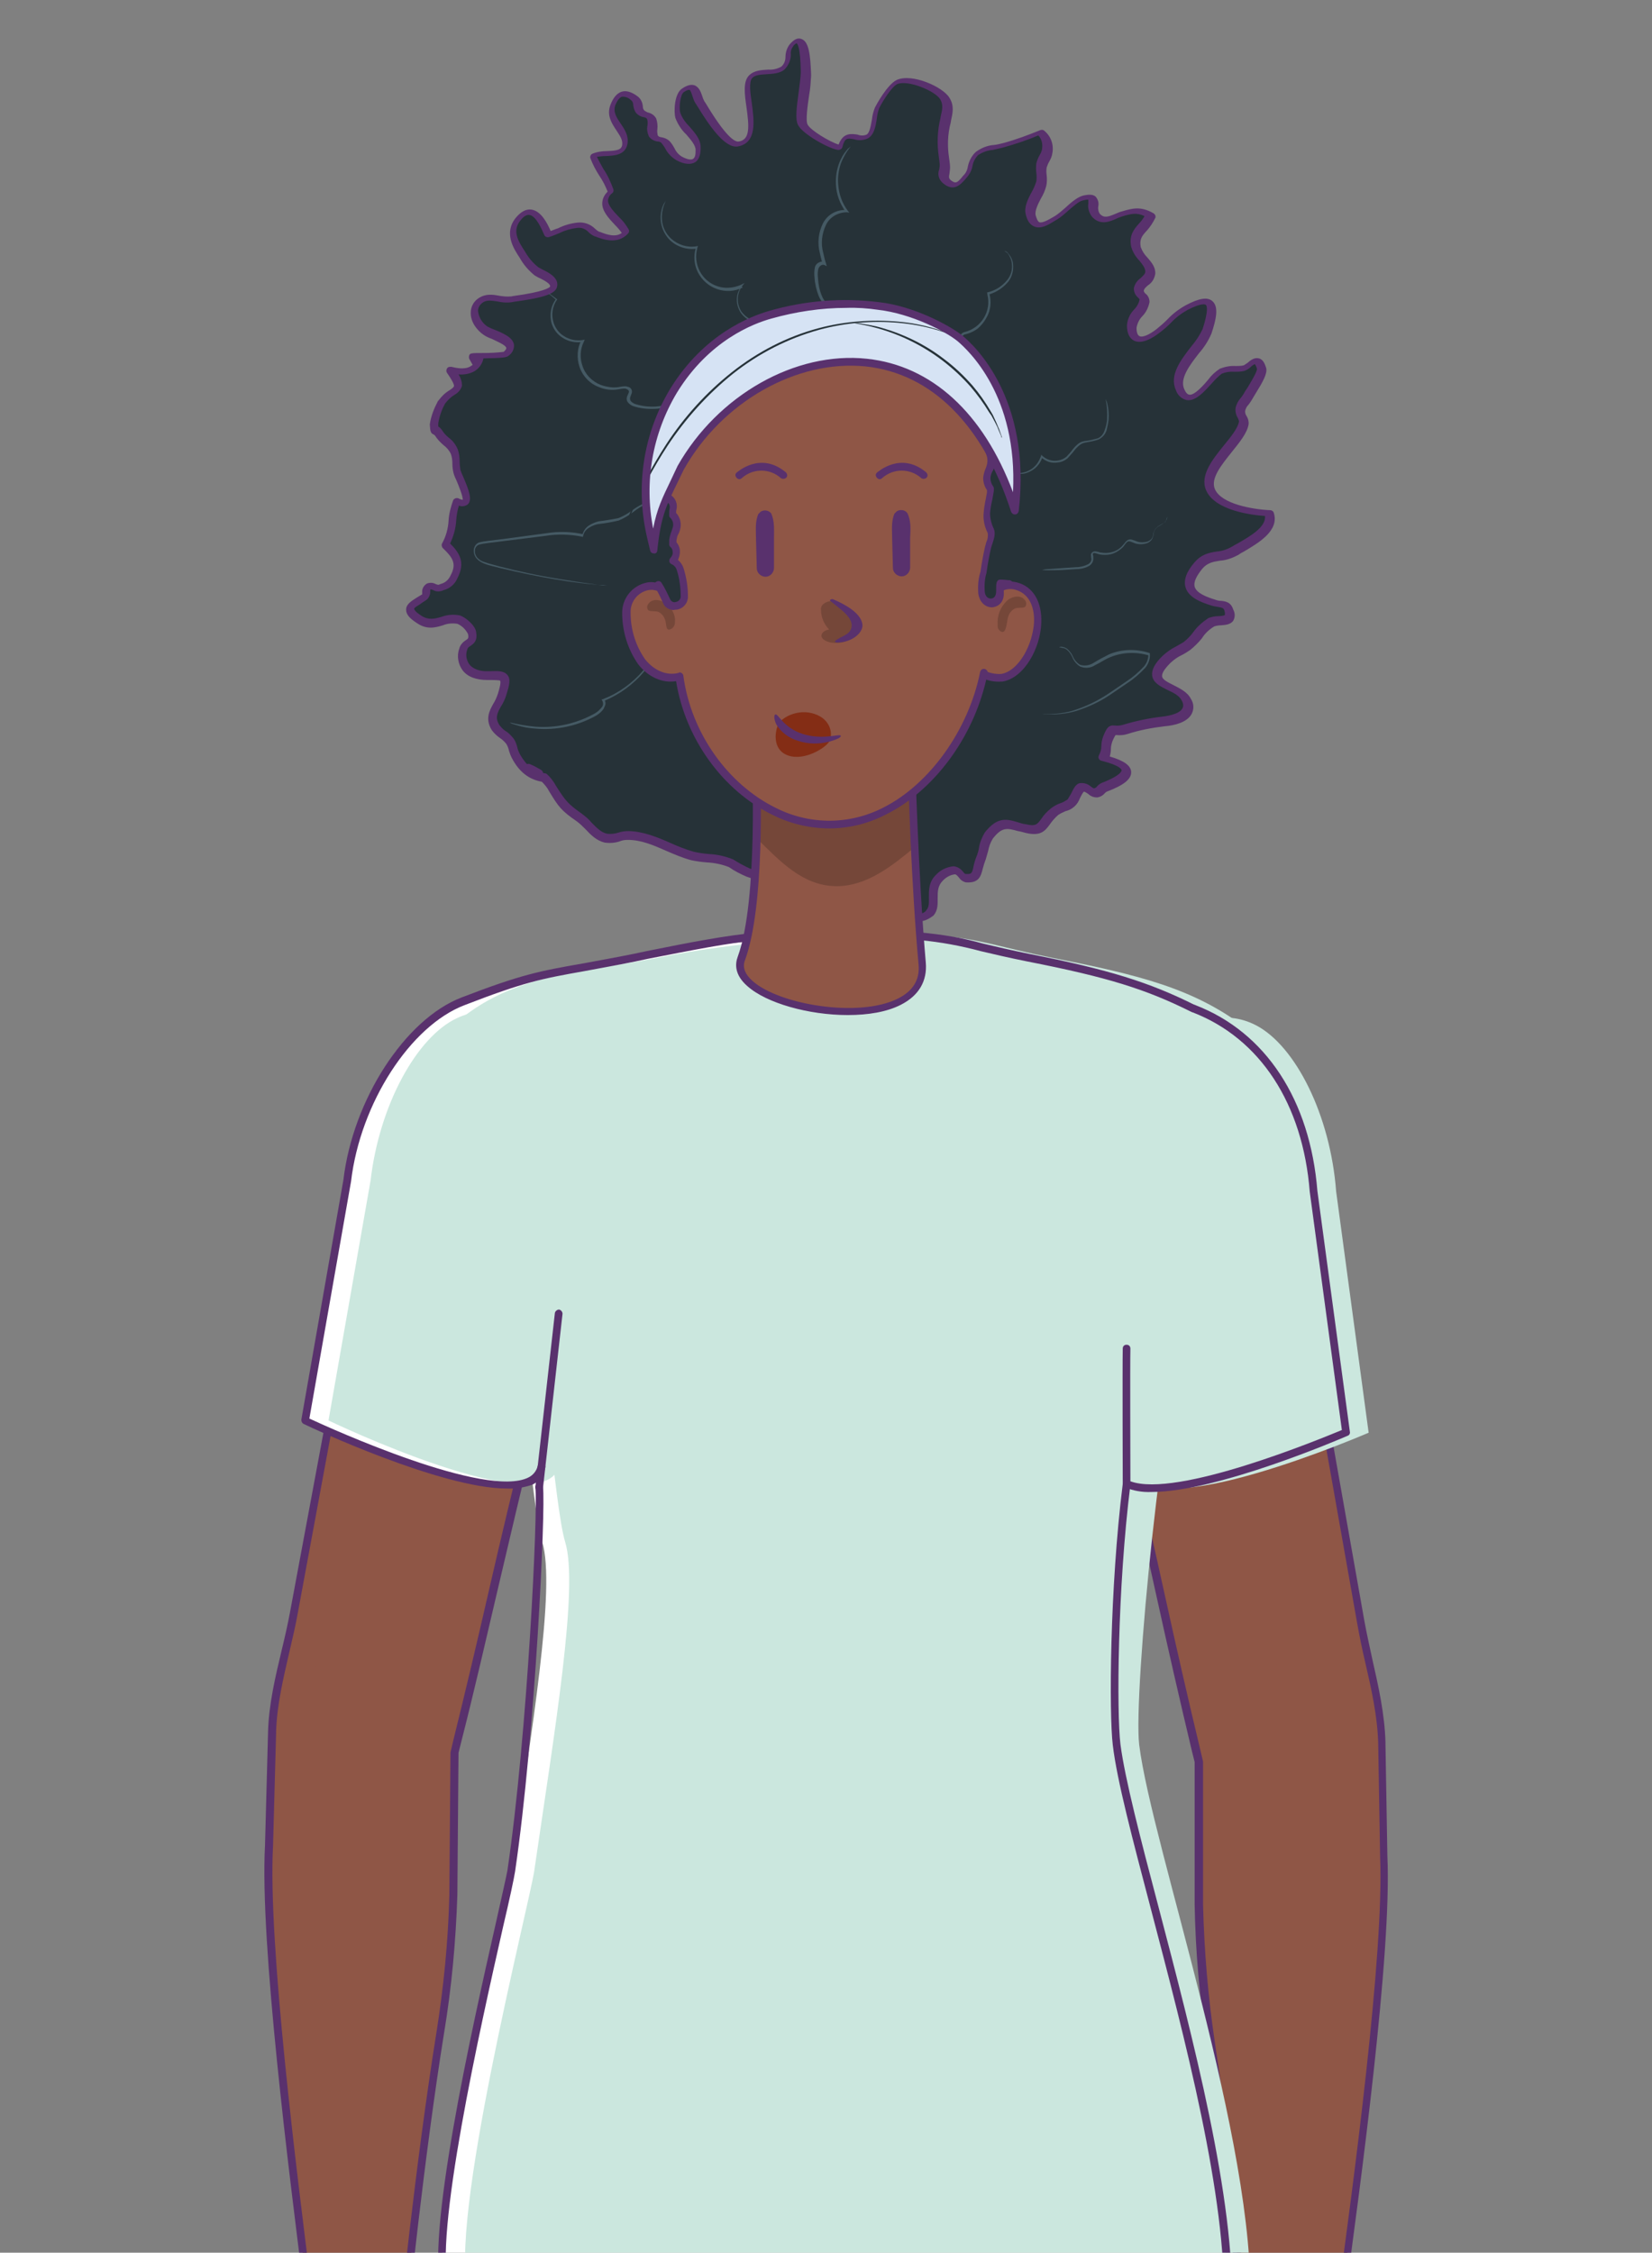 <?xml version="1.0" encoding="utf-8"?>
<!-- Generator: Adobe Illustrator 25.4.1, SVG Export Plug-In . SVG Version: 6.00 Build 0)  -->
<svg version="1.1" id="Cliente_11" xmlns="http://www.w3.org/2000/svg" xmlns:xlink="http://www.w3.org/1999/xlink" x="0px" y="0px"
	 viewBox="0 0 432 589" style="enable-background:new 0 0 432 589;" xml:space="preserve">
<rect x="0" y="0" width="432" height="589" fill="#808080" stroke="none"/>
<style type="text/css">
	.st0{fill:#263238;}
	.st1{fill:#59316D;}
	.st2{fill:#455A64;}
	.st3{fill:#8F5646;}
	.st4{fill:#FFFFFF;}
	.st5{fill:#CBE7DE;}
	.st6{fill:#C8CACB;}
	.st7{fill:#BBBDBF;}
	.st8{fill:#754739;}
	.st9{fill:#D6E3F4;}
	.st10{fill:#842D15;}
</style>
<path class="st0" d="M317,157.5c-5.2-1.7-8.7-4-3.9-9.7c2.7-3.2,6-1.7,9.6-3.9c3.2-2,10.4-5.2,8.9-9.8c-3.6-0.2-13.3-1.3-15.3-6.1
	c-2.4-5.6,7.8-12.4,8.7-17.5c0.2-1.2-1.2-2-0.9-3.5s1.4-2.2,2-3.4s3.9-5.9,3.5-7.4c-1.2-4-3.2-0.4-4.5,0c-1.9,0.4-4.1-0.2-6,0.7
	c-2.4,1.1-7.8,11-10.7,4.9c-2.4-5.1,5.7-11.2,7.1-15.2c2-6,2.2-10.2-5.3-6.2c-3.2,1.7-4.5,3.8-7.5,6.1c-2.4,1.9-6.8,4.2-6.9-1.1
	c0-2.6,3-4.3,3.3-6.9c0.1-0.9-1.6-1.8-1.5-2.9c0.2-1.8,2.9-2.5,3-4.4c0.1-2.5-3.2-4-3.7-6.8c-0.8-4.1,2.4-4.7,3.9-8.2
	c-3-1.8-4.9-1.2-7.6-0.4c-2.2,0.7-4.7,2.7-6.8,0.3c-1.8-2.1,1.2-5.5-3.3-4.5c-2.1,0.5-5.1,4-7.1,5.2c-2.4,1.5-5.6,3.8-6.6-0.8
	c-0.5-2.5,2.3-5.7,2.8-8.1c0.3-1.6-0.2-3.2,0.1-4.8c0.2-1.1,1.4-2.8,1.5-3.7c0.3-1.8-0.3-3.7-1.7-4.9c-3.2,1.4-6.4,2.5-9.8,3.4
	c-2.6,0.8-4.9,0.6-6.8,2.2s-1.5,4.3-2.9,5.8s-2.5,3.6-5,1.5c-1.6-1.3-0.3-2.7-0.5-4.7c-0.5-4.7-0.9-6.3,0.3-11.2
	c0.5-2,1.1-3.7-0.1-5.7c-1.6-2.7-9.3-5.9-12.6-4.4c-1.8,0.9-4.3,5.1-5.2,6.8c-0.9,1.9-0.6,6.4-2.6,7.5c-2.6,1.4-5.8-2.4-7.1,2.9
	c-1.9-0.2-8.6-3.9-9.7-6s0.9-10.4,0.8-13.1s-0.1-12-3.8-7.6c-1.6,1.9-0.1,4.3-2.4,6.1c-2,1.6-6.5,0.2-8.3,2.2
	c-3,3.2,3.8,16.4-3.2,17.6c-3.3,0.6-8.5-8.5-10-11c-1-1.5-0.7-5.6-4.4-3.1c-1.4,1-1.7,5-1.3,6.5c0.8,3.1,5.1,5.5,5.3,8.6
	c0.3,4-2.3,4-4.9,2.7c-2.2-1.2-2.3-2.9-3.7-4.4c-0.9-0.9-2.3-0.3-3.1-1.5c-0.6-0.9,0.1-3.3-0.4-4.5s-2.2-0.9-2.9-1.7
	c-1-1.2,0-2.4-1.6-3.6c-3.1-2.3-4.7-0.4-5.5,1.9c-1.4,4.2,3.7,6.6,3.1,10.2s-5.8,1.8-8.3,3.1c1,3.1,3.7,6,4.6,9.3
	c-4.6,3.8,2.7,7.7,4,10.6c-2.4,2.6-5.9,1-7.6,0.3s-1.9-2.5-5.3-2.3c-2.7,0.2-5.1,1.7-7.6,2.4c-1.2-2.8-3.9-8.7-7.7-4.2
	c-2.9,3.3-0.8,6.8,1,9.5c0.9,1.7,2.2,3.1,3.7,4.3c0.9,0.8,5.2,2,4.5,4.2c-0.7,1.9-9.1,2.9-10.9,3.2c-3,0.5-5.6-1.3-7.9,0.2
	c-3.5,2.2-1.6,6.2,1,8c1.7,1.2,9.3,2.8,5.4,6.1c-0.6,0.5-7.7,0.4-8.8,0.6c0.3,0.6,0.6,1.1,0.9,1.6c0.3-0.3,0.6-0.6,0.9-0.9
	c-1,3.6-4.7,3.7-7.7,2.9c4.5,6.1,0.7,4.3-2.3,8.4c-1,1.8-1.7,3.7-2,5.7c0.1,2.6,0.1,0.6,1.5,2.7c1.2,1.7,3,2.3,3.9,4.5
	c0.7,1.6,0.3,3.5,0.7,5.2s5.3,10.4-0.1,7.7c-1.6,3.6-0.7,7.8-3,11.5c2.7,2.6,4.3,4.6,2.2,8.4c-1.1,2-1.7,2.1-3.6,2.9
	c-0.9,0.4-2.2-0.8-3-0.3c-1.1,0.6-0.3,2.1-1.1,2.7c-2.5,1.9-6.3,2.7-1.4,5.9c3.9,2.5,6.7-0.9,10.3,0.1c1.1,0.3,3.3,2.2,3.6,3.5
	c0.6,3.1-1.8,2.1-2.3,4.2c-1.2,4.8,2.2,7,6.4,6.9c4.2-0.1,5.3-0.2,3.7,4.9c-1,3.4-3.9,5.2-1.7,8.7c0.9,1.4,2.8,2.2,3.8,3.5
	c0.8,1.1,0.9,2.6,1.5,3.7c1.6,3.1,3.9,5.3,7.5,5.8c0.7,0.7,1.3,1.4,1.9,2.3c2.9,4.6,3.3,5.3,7.5,8.3c2.3,1.6,4.1,4.7,6.9,5.4
	c1.8,0.4,4-0.7,5.9-0.7c6,0.1,11.1,3.8,16.7,5.4c3.6,0.9,6.6,0.3,10.1,2c1.4,0.9,2.9,1.7,4.4,2.4c3.1,1.1,5.5,1.5,8.4,3.2
	c2.5,1.5,4.2,3.2,7.2,3.9c3.4,0.8,9.7,1.8,12.7,0.6s3.4-3.5,6.7-4c4.1-0.6,3,0.1,4.9,3.7c1.3,2.4,4.4,6.4,7.4,2.8
	c2-2.4-0.6-6.3,2.5-9.2c1-1.1,2.4-1.8,3.9-1.9c1.4,0.1,2,2,2.8,2.1c3.6,0.4,2.8-1.8,4.2-5.4c0.6-1.6,0.9-4.2,1.9-5.6
	c3.5-4.4,5.3-2.8,9.7-1.8c4.8,1.1,4.1-1.6,7.6-4.5c1.3-1,3.2-1.3,4.3-2.3c0.8-0.7,1.7-3.7,2.6-3.9c1.5-0.4,2.5,1.5,3.8,1.4
	c1.1-0.1,1.3-1.1,2.2-1.4c7.1-2.7,8.5-5.4-0.2-7.7c1-1.7,0.5-3.3,1.2-5.1c1.5-3.6,1.2-1.5,4.5-2.4c3.2-1,6.5-1.7,9.8-2.1
	c3-0.3,8.3-1.6,6.1-5.8s-12.3-3.4-5.2-10.5c1.5-1.5,3.6-2.2,5.3-3.5c2.3-1.7,3.9-4.9,6.4-6.2c1.9-1,5.9,0.6,4.6-3.1
	C320.5,157.5,319,158.2,317,157.5z M137.9,201c1,0.4,1.9,0.9,2.8,1.5L137.9,201z"/>
<path class="st1" d="M240.4,240.9c-0.1,0-0.3,0-0.4,0c-2.8-0.3-4.8-3.7-5.3-4.8c-0.5-0.9-0.8-1.6-1-2.2c-0.5-1.3-0.5-1.3-2.9-1
	c-1.2,0.2-2.4,0.8-3.2,1.7c-0.9,0.9-2,1.7-3.2,2.2c-3.4,1.4-9.8,0.2-13.3-0.5c-2.1-0.5-4-1.5-5.7-2.8c-0.6-0.4-1.2-0.8-1.9-1.2
	c-1.8-1-3.7-1.8-5.8-2.3c-0.8-0.2-1.6-0.5-2.5-0.8c-1.6-0.7-3.2-1.5-4.6-2.5c-1.8-0.7-3.7-1.1-5.6-1.2c-1.4-0.1-2.9-0.3-4.3-0.6
	c-2.2-0.6-4.3-1.5-6.4-2.4c-3.4-1.5-6.6-2.9-10.1-2.9c-0.8,0-1.5,0.1-2.2,0.4c-1.2,0.4-2.6,0.5-3.9,0.3c-2.1-0.5-3.6-2-5-3.5
	c-0.7-0.7-1.4-1.4-2.2-2c-4.2-2.9-4.8-3.8-7.3-7.9l-0.4-0.7c-0.4-0.6-0.9-1.2-1.5-1.8c-3.4-0.6-6-2.6-7.9-6.3
	c-0.3-0.6-0.5-1.2-0.7-1.8c-0.1-0.6-0.4-1.3-0.7-1.8c-0.5-0.6-1-1.1-1.6-1.5c-0.9-0.6-1.6-1.3-2.2-2.1c-1.8-2.9-0.6-5.1,0.4-6.9
	c0.5-0.8,0.9-1.7,1.2-2.6c0.8-2.6,0.7-3.2,0.6-3.4s-1.8-0.2-3.1-0.2h-0.2c-2.9,0-5.2-0.8-6.5-2.5c-1.2-1.6-1.6-3.8-0.9-5.7
	c0.2-0.9,0.9-1.7,1.7-2.2c0.6-0.4,0.8-0.5,0.6-1.6c-0.6-1.2-1.6-2.2-2.8-2.7c-1.3-0.2-2.6-0.1-3.8,0.4c-2,0.6-4.2,1.2-6.8-0.6
	c-2-1.3-2.8-2.3-2.8-3.5c0-1.4,1.3-2.2,2.7-3.1c0.5-0.3,1-0.6,1.5-0.9c0,0,0-0.3,0-0.5c-0.1-0.9,0.4-1.8,1.2-2.3
	c0.7-0.3,1.6-0.3,2.3,0.1c0.3,0.1,0.5,0.2,0.8,0.2l0.5-0.2c1.2-0.3,2.1-1.1,2.6-2.2c1.7-3.1,0.6-4.7-2-7.2c-0.3-0.3-0.4-0.9-0.2-1.2
	c1-1.8,1.6-3.9,1.7-6c0.1-1.8,0.6-3.6,1.2-5.3c0.1-0.2,0.3-0.4,0.6-0.5c0.2-0.1,0.5-0.1,0.8,0c0.3,0.2,0.7,0.3,1.1,0.4
	c0.1-0.9-1.1-3.8-1.6-5c-0.3-0.6-0.6-1.3-0.8-2c-0.2-0.8-0.3-1.6-0.3-2.4c0-0.9-0.1-1.8-0.4-2.6c-0.4-0.9-1.1-1.7-1.9-2.3
	c-0.7-0.6-1.3-1.2-1.9-2c-0.4-0.7-0.6-0.7-0.7-0.8c-0.8-0.3-0.9-0.9-1-2.5c0-0.1,0-0.1,0-0.2c0.3-2.1,1.1-4.1,2.1-6
	c0,0,0-0.1,0.1-0.1c0.8-1.1,1.8-2.1,3-2.8c0.6-0.4,1-0.7,1.1-1s-0.2-1.2-1.8-3.5c-0.3-0.4-0.2-1.1,0.2-1.4c0.2-0.2,0.6-0.2,0.9-0.2
	c1.2,0.3,3.5,0.8,5-0.1c0.2-0.1,0.4-0.3,0.6-0.4c-0.3-0.5-0.6-1.1-0.9-1.6c-0.1-0.3-0.1-0.6,0-0.9c0.1-0.3,0.4-0.5,0.7-0.5
	c0.4-0.1,1.4-0.1,3-0.1c1.8,0,3.6-0.1,5.3-0.3c0.5-0.4,0.7-0.8,0.7-1c-0.1-0.8-2.6-1.8-3.8-2.4c-0.8-0.3-1.5-0.6-2.2-1.1
	c-1.6-1.1-3.4-3.3-3.3-5.8c0-1.6,0.9-3.1,2.3-3.9c1.7-1,3.4-0.8,5-0.5c1.1,0.2,2.2,0.3,3.3,0.2l0.5-0.1c8.2-1.1,9.4-2.2,9.6-2.4
	c0.4-0.7-1.5-1.7-2.5-2.2c-0.5-0.2-1-0.5-1.5-0.8c-1.6-1.3-2.9-2.8-3.9-4.6c-1.6-2.4-4.3-6.6-0.9-10.6c1.3-1.5,2.6-2.2,4-2
	c2.5,0.4,4.1,3.5,5,5.6c0.6-0.2,1.2-0.5,1.9-0.7c1.6-0.8,3.3-1.3,5.1-1.5c1.7-0.2,3.4,0.4,4.6,1.6c0.3,0.3,0.7,0.6,1.1,0.8h0.1
	c2,0.8,4.2,1.5,5.8,0.3c-0.5-0.7-1.1-1.4-1.7-2c-1.7-1.8-3.6-3.8-3.4-6c0.1-1.1,0.6-2,1.4-2.8c-0.6-1.5-1.3-2.9-2.2-4.2
	c-0.9-1.4-1.7-2.9-2.3-4.5c-0.2-0.5,0.1-1,0.5-1.2c1.2-0.5,2.6-0.7,3.9-0.7c2.5-0.1,3.7-0.3,3.9-1.6s-0.6-2.4-1.5-3.8
	c-1.2-1.8-2.6-3.9-1.6-6.6c0.7-1.9,1.7-3.1,2.9-3.5s2.6,0,4.1,1.1c0.9,0.6,1.4,1.6,1.5,2.7c0,0.4,0.1,0.8,0.4,1.1
	c0.3,0.2,0.6,0.4,0.9,0.5c0.9,0.2,1.7,0.7,2.2,1.6c0.3,0.9,0.4,1.8,0.3,2.8c-0.1,0.5,0,1.1,0.1,1.6c0.2,0.3,0.4,0.4,1,0.5
	c0.7,0.1,1.4,0.4,2,0.9c0.6,0.6,1,1.3,1.4,2c0.4,0.9,1.1,1.7,2,2.2c1.3,0.7,2.4,0.9,2.9,0.5s0.6-1.1,0.6-2.3s-1.2-2.6-2.4-4
	c-1.3-1.2-2.3-2.8-2.9-4.4c-0.4-1.6-0.3-6.2,1.7-7.6c1.3-0.9,2.4-1.2,3.3-0.9c1.3,0.5,1.7,1.9,2.1,3c0.1,0.4,0.3,0.8,0.5,1.2
	l0.4,0.6c5.1,8.5,7.5,10.1,8.6,9.9c3-0.5,2.7-3.9,2-9c-0.5-3.4-0.9-6.6,0.6-8.2c1.3-1.4,3.3-1.5,5.1-1.6c1.2,0.1,2.3-0.2,3.3-0.7
	c0.8-0.6,1.2-1.6,1.2-2.6c0-1.2,0.4-2.4,1.1-3.3c1.1-1.3,2.1-1.8,3.1-1.4c1.9,0.7,2.3,4,2.5,9.2v0.5c-0.1,1.6-0.2,3.3-0.5,4.9
	c-0.4,2.7-1,6.8-0.4,7.8c0.8,1.5,5.8,4.5,8.1,5.2c1.2-3.3,3.5-2.8,5-2.6c0.7,0.3,1.6,0.3,2.3,0c0.8-0.4,1.1-2.3,1.4-3.9
	c0.1-1.1,0.4-2.2,0.8-3.2c0.3-0.6,3.2-6,5.7-7.2c4-1.8,12.1,1.8,13.8,4.7c1.3,2.1,0.8,4,0.4,5.9l-0.1,0.6c-0.8,3-0.9,6.2-0.4,9.3
	c0.1,0.5,0.1,1,0.2,1.6c0.1,0.8,0,1.5-0.1,2.3c-0.2,1-0.2,1.3,0.3,1.8c1.3,1,1.7,0.7,2.9-0.7c0.2-0.3,0.4-0.5,0.7-0.8
	c0.5-0.6,0.8-1.3,0.9-2.1c0.3-1.4,1-2.8,2.1-3.8c1.4-1,3-1.7,4.8-1.8c0.8-0.1,1.6-0.3,2.4-0.5c3.3-0.9,6.5-2.1,9.7-3.4
	c0.3-0.1,0.7-0.1,1,0.2c1.7,1.4,2.5,3.6,2.1,5.8c-0.1,0.8-0.4,1.5-0.8,2.2c-0.3,0.5-0.5,1-0.7,1.6c-0.1,0.7-0.1,1.3,0,2
	c0.1,0.9,0.1,1.9-0.1,2.8c-0.3,1.2-0.8,2.3-1.4,3.3c-0.8,1.5-1.6,3.2-1.4,4.3c0.2,0.7,0.5,1.7,1,1.9c0.8,0.3,2.5-0.7,3.7-1.4
	l0.5-0.3c0.9-0.6,1.7-1.3,2.5-2c1.6-1.5,3.4-3,4.9-3.3c1-0.2,2.3-0.4,3.1,0.3c0.6,0.7,0.9,1.6,0.7,2.5c-0.1,0.7,0,1.4,0.4,2
	c1.1,1.2,2.2,0.8,4.1,0c0.5-0.2,1.1-0.5,1.6-0.6c2.7-0.8,5-1.5,8.4,0.5c0.4,0.3,0.6,0.8,0.4,1.2c-0.6,1.2-1.3,2.3-2.2,3.3
	c-1.2,1.3-2,2.2-1.6,4.3c0.4,1.1,1,2,1.8,2.8c1,1.2,2.1,2.4,2,4.2c-0.2,1.2-0.8,2.3-1.9,3c-0.6,0.5-1.1,1-1.1,1.5
	c0.1,0.3,0.3,0.6,0.6,0.8c0.6,0.5,0.9,1.3,0.9,2.1c-0.3,1.4-0.9,2.7-1.9,3.7c-0.8,0.8-1.3,1.9-1.5,3c0,0.7,0.1,1.9,0.8,2.2
	c0.8,0.4,2.6-0.4,4.5-1.9c1-0.8,1.9-1.6,2.8-2.5c1.4-1.5,3-2.7,4.8-3.7c3.4-1.8,5.6-2.2,6.9-1.1c1.8,1.5,1,4.9-0.2,8.5
	c-0.8,1.9-1.9,3.6-3.3,5.2c-2.4,3.1-5.1,6.6-3.8,9.4c0.4,0.9,0.8,1.3,1.3,1.4c1.3,0.2,3.6-2.3,5-4c0.8-1.1,1.8-2,3-2.8
	c1.3-0.5,2.7-0.8,4.1-0.7c0.7,0,1.5,0,2.2-0.2c0.3-0.2,0.6-0.4,0.9-0.6c0.8-0.7,1.8-1.5,3-1.2s1.6,1.6,1.9,2.5
	c0.4,1.4-0.9,3.7-2.7,6.6c-0.4,0.6-0.7,1.2-0.9,1.5c-0.3,0.5-0.6,1-1,1.5c-0.5,0.5-0.8,1.1-0.9,1.7c0,0.5,0.1,0.9,0.4,1.3
	c0.4,0.7,0.6,1.4,0.5,2.2c-0.4,2.3-2.4,4.7-4.4,7.2c-2.7,3.4-5.6,6.9-4.4,9.7c1.7,3.9,9.9,5.3,14.5,5.5c0.4,0,0.8,0.3,0.9,0.7
	c1.5,4.7-4.1,7.9-7.8,10.1c-0.6,0.3-1.1,0.6-1.5,0.9c-1.5,0.8-3.1,1.4-4.8,1.5c-1.8,0.3-3.2,0.5-4.6,2.1c-1.6,2-2.3,3.5-2,4.7
	c0.5,1.7,3.1,2.7,5.4,3.4l0,0c0.5,0.2,1,0.3,1.5,0.3c1.1,0.1,2.6,0.3,3.2,2.3c0.5,0.9,0.5,2,0,2.9c-0.7,1-2,1.1-3.2,1.2
	c-0.6,0-1.2,0.1-1.8,0.3c-1.3,0.8-2.4,1.8-3.2,3.1c-0.9,1.1-1.9,2.1-3,3c-0.7,0.5-1.5,1-2.3,1.4c-1.1,0.5-2,1.2-2.9,2
	c-2,2-2.3,3-2.2,3.6c0.1,0.8,1.5,1.5,2.9,2.2c1.7,0.9,3.7,1.8,4.6,3.6c0.8,1.2,0.9,2.7,0.2,4c-1.2,2.2-4.5,3-7.1,3.2
	c-3.3,0.4-6.5,1-9.6,2c-0.9,0.3-1.9,0.4-2.9,0.3h-0.3c-0.3,0.5-0.6,1.1-0.8,1.6c-0.2,0.6-0.4,1.3-0.4,2c0,0.7-0.1,1.3-0.3,2
	c3.8,1.1,5.5,2.4,5.6,4c0.1,1.9-1.9,3.5-6.4,5.2c-0.2,0.1-0.4,0.3-0.5,0.4c-0.5,0.6-1.2,1-2,1.1c-0.9,0-1.7-0.3-2.3-0.9
	c-0.6-0.4-0.9-0.6-1.2-0.6c-0.4,0.5-0.7,1.1-1,1.7c-0.6,1.7-2,3-3.8,3.4c-0.7,0.3-1.3,0.6-1.9,1c-0.8,0.7-1.6,1.6-2.2,2.5
	c-1.2,1.6-2.3,3.1-6.2,2.2c-0.8-0.2-1.4-0.4-2.1-0.5c-2.9-0.8-4.2-1.1-6.6,2c-0.6,1-1,2.1-1.2,3.2c-0.2,0.7-0.4,1.4-0.6,2.1
	c-0.3,0.8-0.6,1.7-0.8,2.5c-0.5,2-1,3.9-4.5,3.6c-0.7-0.2-1.3-0.6-1.7-1.2c-0.3-0.4-0.7-0.8-1-0.9c-1.2,0.1-2.3,0.7-3.2,1.6
	c-1.4,1.4-1.4,2.9-1.4,4.6c0,1.6,0.1,3.2-1.1,4.6C243,240.2,241.8,240.9,240.4,240.9z M232.6,230.8c1.7,0,2.3,0.6,3,2.4
	c0.3,0.7,0.6,1.4,0.9,2c0.9,1.7,2.4,3.6,3.8,3.7c0.8,0,1.6-0.3,2-1c0.7-0.8,0.6-1.9,0.6-3.2c0-1.8-0.1-4.1,1.9-6
	c1.2-1.3,2.8-2,4.5-2.2h0.1c1,0.1,1.9,0.7,2.5,1.5c0.1,0.2,0.3,0.3,0.5,0.5c1.7,0.1,1.8-0.1,2.2-2.1c0.2-0.9,0.5-1.9,0.9-2.8
	c0.2-0.6,0.4-1.2,0.5-1.9c0.2-1.4,0.8-2.8,1.5-4c3.3-4.2,5.7-3.6,8.7-2.7c0.6,0.2,1.2,0.4,2,0.5c2.6,0.6,3,0.1,4.1-1.4
	c0.7-1.1,1.6-2,2.6-2.8c0.7-0.5,1.5-1,2.4-1.3c0.7-0.2,1.3-0.6,1.9-1c0.3-0.5,0.6-1,0.9-1.5c0.6-1.3,1.2-2.4,2.1-2.7
	c1.1-0.2,2.2,0.1,3,0.8c0.4,0.3,0.8,0.6,1,0.5s0.4-0.1,0.7-0.5c0.3-0.4,0.8-0.7,1.2-0.9c5.2-2,5.2-3.2,5.2-3.3s-0.1-1.2-5.3-2.5
	c-0.5-0.1-0.9-0.7-0.7-1.2c0-0.1,0.1-0.2,0.1-0.3c0.4-0.7,0.6-1.5,0.6-2.3c0-0.9,0.2-1.8,0.5-2.6c0.9-2.2,1.4-3,3.1-2.8
	c0.7,0.1,1.4,0,2.1-0.2c3.3-1,6.6-1.7,10-2.1c2.9-0.3,5-1.1,5.5-2.2c0.1-0.2,0.5-0.8-0.2-2.1s-2.2-2-3.7-2.7c-1.8-0.9-3.7-1.8-4-3.7
	c-0.2-1.5,0.6-3.2,2.8-5.3c1-0.9,2.1-1.7,3.3-2.3c0.7-0.4,1.4-0.8,2.1-1.2c1-0.8,1.9-1.7,2.6-2.7c1-1.4,2.4-2.6,3.9-3.6
	c0.8-0.3,1.7-0.5,2.6-0.5c0.5,0,1.5-0.1,1.7-0.3c0-0.1,0.1-0.4-0.1-1.1s-0.5-0.8-1.6-1c-0.6-0.1-1.3-0.2-1.9-0.4
	c-2.9-0.9-6-2.2-6.7-4.8c-0.5-1.8,0.2-4,2.4-6.5c1.8-2.1,3.8-2.5,5.8-2.8c1.4-0.1,2.8-0.6,4-1.3c0.5-0.3,1-0.6,1.6-0.9
	c3.1-1.8,7.3-4.2,7-7.1c-3.4-0.2-13.1-1.4-15.4-6.7c-1.7-3.9,1.7-8.1,4.6-11.7c1.8-2.2,3.7-4.5,4-6.3c0-0.2-0.1-0.4-0.3-0.9
	c-0.5-0.8-0.7-1.7-0.6-2.6c0.2-1,0.7-1.9,1.3-2.6c0.3-0.3,0.5-0.7,0.8-1.1c0.2-0.4,0.5-0.9,1-1.6c0.7-1.2,2.6-4.2,2.5-5
	c-0.3-1-0.6-1.2-0.6-1.2c-0.4,0.2-0.8,0.5-1.1,0.8c-0.5,0.5-1.1,0.8-1.7,1c-0.9,0.2-1.8,0.2-2.6,0.2c-1.1-0.1-2.2,0.1-3.2,0.5
	c-0.9,0.7-1.7,1.5-2.4,2.3c-2.1,2.3-4.4,5-6.8,4.6c-1.3-0.3-2.4-1.3-2.8-2.6c-1.8-3.9,1.3-7.9,4-11.4c1.2-1.4,2.2-2.9,3-4.6
	c1.6-5,1.1-6.1,0.8-6.3c-0.1-0.1-1-0.6-4.7,1.3c-1.6,0.9-3.1,2-4.4,3.4c-0.9,0.9-1.9,1.8-3,2.6c-1.9,1.5-4.6,3-6.6,2.1
	c-1.2-0.6-1.9-1.9-1.9-4c0.1-1.6,0.8-3.1,1.9-4.2c0.7-0.7,1.2-1.6,1.4-2.6c0-0.1-0.3-0.4-0.5-0.6c-0.7-0.6-1-1.5-1-2.3
	c0.2-1.1,0.9-2.1,1.8-2.7c0.7-0.7,1.2-1.1,1.2-1.7c0-0.9-0.7-1.8-1.5-2.8c-1-1-1.8-2.3-2.2-3.7c-0.6-3.1,0.8-4.6,2-6
	c0.6-0.6,1.1-1.3,1.5-2c-2.1-1-3.6-0.6-5.9,0.1c-0.5,0.2-1,0.3-1.5,0.6c-1.8,0.8-4.3,1.8-6.4-0.6c-0.7-1-1.1-2.2-0.9-3.4
	c0-0.3,0-0.7,0-1h-0.2c-0.4,0-0.8,0.1-1.2,0.2c-1.1,0.2-2.6,1.6-4,2.8c-0.9,0.8-1.8,1.6-2.8,2.2l-0.5,0.3c-1.8,1.1-3.7,2.3-5.5,1.5
	c-1.1-0.5-1.8-1.5-2.2-3.3s0.6-3.9,1.6-5.7c0.5-0.9,0.9-1.8,1.2-2.8c0.1-0.7,0.1-1.5,0-2.2c-0.1-0.8-0.1-1.7,0-2.5
	c0.2-0.8,0.5-1.5,0.9-2.2c0.3-0.5,0.5-1,0.6-1.5c0,0,0-0.1,0-0.1c0.2-1.3-0.1-2.6-1-3.5c-3,1.3-6.1,2.3-9.3,3.2
	c-0.9,0.2-1.7,0.4-2.6,0.6c-1.4,0.1-2.7,0.6-3.9,1.4c-0.7,0.8-1.2,1.7-1.4,2.8c-0.2,1.1-0.7,2.1-1.4,2.9c-0.2,0.2-0.4,0.5-0.6,0.7
	c-1.1,1.2-2.9,3.3-5.7,0.9c-1.1-0.9-1.5-2.3-1-3.6c0.1-0.6,0.2-1.1,0.1-1.7c-0.1-0.6-0.1-1.1-0.2-1.6c-0.5-3.3-0.4-6.7,0.4-10
	l0.1-0.6c0.4-1.7,0.7-2.9-0.1-4.4c-1.4-2.3-8.6-5.2-11.3-4c-1.3,0.6-3.6,4.1-4.7,6.3c-0.3,0.8-0.5,1.7-0.6,2.6
	c-0.3,2.1-0.7,4.4-2.4,5.3c-1.1,0.5-2.4,0.6-3.6,0.2c-1.7-0.3-2.4-0.4-3,2c-0.1,0.5-0.6,0.8-1.1,0.8c-2.2-0.2-9.3-4.1-10.5-6.5
	c-0.8-1.5-0.4-4.5,0.2-9c0.2-1.5,0.4-3,0.5-4.6v-0.5c-0.1-6.1-0.8-7.1-1.1-7.3c-0.4,0.2-0.7,0.5-0.9,0.8c-0.5,0.7-0.7,1.4-0.6,2.2
	c0,1.5-0.7,3-1.8,4c-1.2,0.9-2.9,1-4.5,1.1s-3.1,0.2-3.8,1c-0.9,1-0.5,4-0.1,6.6c0.6,4.6,1.4,10.4-3.7,11.3
	c-3.3,0.5-7.3-5.2-10.7-10.8l-0.4-0.6c-0.3-0.5-0.5-1.1-0.7-1.7c-0.2-0.6-0.5-1.6-0.8-1.7c-0.1,0-0.5-0.1-1.5,0.6
	c-0.9,0.6-1.3,4-0.9,5.4c0.5,1.4,1.4,2.6,2.4,3.6c1.4,1.6,2.8,3.2,2.9,5.1s-0.3,3.5-1.4,4.2s-2.9,0.6-4.9-0.5
	c-1.2-0.7-2.2-1.7-2.9-3c-0.3-0.6-0.7-1.1-1.1-1.6c-0.3-0.2-0.6-0.3-0.9-0.3c-0.9-0.1-1.8-0.6-2.3-1.3c-0.4-0.9-0.6-1.9-0.4-2.8
	c0.1-0.6,0.1-1.2-0.1-1.8c-0.1-0.2-0.4-0.4-1-0.5c-0.7-0.1-1.3-0.5-1.8-1c-0.5-0.6-0.7-1.3-0.8-2.1c0-0.5-0.2-1.1-0.7-1.4
	c-0.6-0.6-1.5-0.9-2.3-0.8c-0.6,0.2-1.2,1-1.7,2.2c-0.6,1.8,0.3,3.2,1.4,4.8s2.1,3.2,1.8,5.2c-0.5,3.1-3.5,3.2-5.7,3.3
	c-0.8,0-1.5,0.1-2.3,0.2c0.5,1.1,1.1,2.1,1.7,3.2c1.1,1.6,1.9,3.4,2.6,5.3c0.1,0.4,0,0.8-0.3,1c-0.6,0.4-1,1.1-1.1,1.8
	c-0.1,1.4,1.5,3,2.9,4.5c1,0.9,1.8,2,2.5,3.2c0.2,0.4,0.1,0.8-0.2,1.1c-2.8,3-6.8,1.4-8.6,0.7l-0.1,0c-0.6-0.3-1.1-0.6-1.6-1.1
	c-0.8-0.9-2-1.3-3.1-1.1c-1.5,0.2-3,0.6-4.4,1.3c-1,0.4-1.9,0.8-2.9,1.1c-0.5,0.1-1-0.1-1.2-0.6c-0.6-1.4-2.1-5-3.9-5.2
	c-0.6-0.1-1.4,0.3-2.2,1.3c-2.3,2.7-0.9,5.3,1.1,8.3c0.9,1.6,2.1,3,3.5,4.1c0.4,0.2,0.7,0.4,1.1,0.6c1.7,0.8,4.5,2.3,3.7,4.7
	c-0.6,1.7-3.7,2.7-11.2,3.7l-0.5,0.1c-1.3,0.2-2.6,0.1-3.9-0.2c-1.5-0.2-2.6-0.4-3.6,0.2c-0.8,0.5-1.4,1.3-1.4,2.3
	c0.2,1.7,1.1,3.2,2.5,4.1c0.6,0.3,1.2,0.6,1.8,0.8c2.2,0.9,4.8,2,5.1,3.9c0.1,1.2-0.5,2.3-1.4,2.9c-0.5,0.5-1.7,0.6-6.5,0.7h-0.1
	c0,0,0,0.1,0,0.1c-0.3,1.4-1.2,2.6-2.4,3.3c-1.3,0.7-2.7,0.9-4.1,0.8c0.6,0.9,0.9,1.9,0.9,3c-0.3,1-1,1.8-1.9,2.3
	c-1,0.6-1.8,1.4-2.5,2.3c-0.9,1.6-1.5,3.4-1.8,5.2c0,0.3,0,0.6,0,0.8c0.5,0.3,0.9,0.8,1.2,1.3c0.4,0.6,0.9,1.1,1.5,1.6
	c1.1,0.8,1.9,1.9,2.4,3.1c0.4,1.1,0.5,2.2,0.5,3.3c0,0.7,0.1,1.4,0.2,2.1c0.2,0.6,0.4,1.1,0.7,1.7c1.5,3.5,2.5,6.1,1.2,7.3
	c-0.7,0.5-1.6,0.6-2.3,0.3c-0.4,1.3-0.6,2.5-0.7,3.8c-0.1,2.1-0.7,4.2-1.6,6.1c2.4,2.4,4.1,4.9,1.9,9.1c-0.6,1.5-2,2.7-3.6,3.1
	l-0.5,0.2c-0.7,0.2-1.5,0.2-2.2-0.2c-0.2-0.1-0.5-0.2-0.7-0.2c-0.1,0-0.1,0.2-0.1,0.7c0,0.7-0.3,1.4-0.8,1.9
	c-0.5,0.4-1.1,0.7-1.6,1.1s-1.8,1-1.8,1.4c0,0,0,0.6,1.9,1.8s3.4,0.8,5.2,0.3c1.6-0.6,3.2-0.7,4.8-0.4c1.4,0.4,4,2.5,4.3,4.3
	c0.4,2.3-0.5,3-1.5,3.7c-0.5,0.3-0.7,0.5-0.8,0.9c-0.5,1.3-0.3,2.8,0.6,4c0.9,1.1,2.7,1.8,4.9,1.7h0.2c2.5-0.1,3.9-0.1,4.8,1
	s0.5,2.6-0.3,5.2c-0.3,1-0.8,2.1-1.4,3c-1,1.8-1.6,3-0.4,4.9c0.5,0.6,1,1.2,1.7,1.6c0.8,0.5,1.4,1.2,2,1.9c0.5,0.7,0.8,1.6,1,2.4
	c0.1,0.5,0.3,1,0.5,1.4c0.5,1,1.2,2,2,2.9c0.2-0.1,0.5-0.1,0.8,0c1,0.4,2,1,2.9,1.5c0.3,0.2,0.5,0.5,0.5,0.8l0.5,0.1
	c0.2,0,0.4,0.1,0.5,0.2c0.8,0.7,1.4,1.5,2,2.4l0.4,0.7c2.5,3.9,3,4.6,6.8,7.3c0.9,0.7,1.8,1.4,2.5,2.3c1.3,1.3,2.5,2.6,4.1,2.9
	c1,0.1,2,0,2.9-0.3c0.9-0.3,1.8-0.4,2.7-0.4c3.9,0.1,7.5,1.6,10.9,3.1c2,0.9,4,1.7,6.1,2.3c1.3,0.3,2.7,0.5,4,0.6
	c2.2,0.1,4.3,0.6,6.3,1.4c1.4,0.9,2.9,1.7,4.4,2.4c0.8,0.2,1.6,0.5,2.3,0.7c2.2,0.6,4.3,1.4,6.2,2.6c0.7,0.4,1.4,0.9,2,1.3
	c1.5,1.2,3.2,2,5,2.5c5.6,1.2,10.1,1.5,12.1,0.6c1-0.4,1.9-1,2.6-1.8c1.1-1.2,2.7-2,4.4-2.2C231.3,230.9,231.9,230.8,232.6,230.8z
	 M131.6,91.8L131.6,91.8z"/>
<path class="st2" d="M184,111.7c-0.2,0.1-0.4,0.1-0.7,0.1c-0.7,0.1-1.3,0.1-2-0.1c-1-0.2-2-0.6-2.9-1.2c-0.5-0.4-1-0.8-1.5-1.3
	c-0.5-0.6-0.9-1.2-1.2-1.8c-0.4-0.6-1.1-0.9-1.9-0.8c-0.8,0.1-1.7,0.3-2.5,0.3c-1.9,0.1-3.9-0.1-5.7-0.7c-0.5-0.2-1-0.5-1.4-1
	c-0.4-0.5-0.4-1.2-0.1-1.8c0.2-0.5,0.5-0.9,0.3-1.3c-0.3-0.3-0.7-0.5-1.1-0.5c-0.5,0-1,0.1-1.6,0.2c-1.7,0.3-3.5,0.1-5.1-0.6
	c-2.4-0.9-4.3-2.9-5.1-5.4c-0.7-2.2-0.6-4.7,0.5-6.8l0.3,0.4c-1.8,0.3-3.7-0.1-5.2-1.1c-1.3-0.8-2.3-2.1-2.8-3.6
	c-0.7-2.2-0.3-4.7,1.1-6.5v0.2l-1.5-1.3c-0.2-0.1-0.4-0.3-0.5-0.5c0.2,0.1,0.4,0.2,0.6,0.4l1.6,1.2h0.1v0.1
	c-1.3,1.8-1.6,4.1-0.9,6.2c0.5,1.4,1.4,2.6,2.7,3.4c1.4,0.9,3.2,1.3,4.9,1l0.5-0.1l-0.2,0.5c-1,2-1.1,4.3-0.4,6.3
	c0.7,2.3,2.5,4.1,4.7,5c1,0.4,2.1,0.6,3.2,0.7c0.5,0,1.1,0,1.6-0.1c0.6-0.1,1.1-0.2,1.7-0.2c0.3,0,0.6,0.1,0.9,0.2
	c0.7,0.2,1,1,0.8,1.6c0,0,0,0,0,0l0,0c-0.1,0.3-0.2,0.5-0.3,0.8c-0.2,0.4-0.2,0.8,0,1.2c0.3,0.4,0.7,0.6,1.1,0.8
	c1.8,0.6,3.6,0.8,5.5,0.7c0.9-0.1,1.7-0.2,2.5-0.3c0.4-0.1,0.9,0,1.3,0.1c0.4,0.2,0.7,0.5,0.9,0.8c1,2.2,2.9,3.7,5.3,4.2
	C182.2,111.6,183.1,111.7,184,111.7z"/>
<path class="st2" d="M202.4,88.1c-0.2-0.4-0.5-0.7-0.7-1.1c-0.9-0.9-1.9-1.6-3.1-2c-0.7-0.3-1.6-0.7-2.4-1.1c-1-0.5-1.8-1.2-2.4-2
	c-1.5-2.2-1.5-5,0.1-7.1l0.3,0.4c-4.3,2.1-9.5,0.3-11.7-4c-1-2-1.2-4.3-0.5-6.5l0.3,0.3c-2.6,0.4-5.2-0.4-7.1-2.2
	c-2.4-2.4-3.1-6-1.8-9.1c0.1-0.3,0.3-0.6,0.5-0.9c0.1-0.2,0.2-0.3,0.2-0.3s-0.2,0.4-0.5,1.2c-0.4,1.2-0.6,2.4-0.5,3.7
	c0.1,1.9,1,3.7,2.4,5c1.8,1.6,4.2,2.4,6.6,2l0.4-0.1l-0.1,0.4c-1.3,4.3,1.1,8.9,5.4,10.2c1.9,0.6,4,0.4,5.9-0.4l1-0.5l-0.7,0.9
	c-1.4,2-1.4,4.6-0.1,6.6c0.6,0.8,1.4,1.5,2.2,1.9c0.8,0.5,1.6,0.8,2.4,1.2c1.2,0.5,2.2,1.2,3.1,2.2
	C202.1,87.2,202.3,87.6,202.4,88.1z"/>
<path class="st2" d="M222.3,93c-0.1-0.3-0.2-0.5-0.3-0.8c-0.1-0.5-0.3-1.3-0.5-2.3c-0.5-2.9-0.7-5.9-0.6-8.8l0.3,0.2
	c-2.6,0.9-5.9-0.9-7.1-3.9c-0.6-1.5-1-3.2-1.1-4.8c-0.1-0.9-0.1-1.8,0.1-2.7c0.1-0.5,0.4-0.9,0.9-1.2c0.5-0.3,1-0.4,1.5-0.2
	l-0.4,0.4c-0.3-0.9-0.5-1.8-0.7-2.7c-0.7-2.6-0.4-5.4,0.8-7.8c1.2-2.3,3.5-3.6,6.1-3.5l-0.2,0.4c-1.5-2.1-2.4-4.5-2.5-7.1
	c-0.1-2,0.2-3.9,0.9-5.7c0.5-1.2,1.1-2.3,1.9-3.2c0.2-0.3,0.4-0.5,0.7-0.7c0.2-0.2,0.2-0.2,0.3-0.2c-1.1,1.3-1.9,2.8-2.5,4.3
	c-0.6,1.8-0.9,3.7-0.7,5.6c0.2,2.5,1,4.8,2.5,6.8l0.4,0.5l-0.6-0.1c-2.3,0-4.5,1.2-5.5,3.3c-1.1,2.3-1.4,4.9-0.7,7.4
	c0.2,0.9,0.4,1.8,0.7,2.7l0.2,0.7l-0.6-0.3c-0.6-0.3-1.4,0.3-1.6,1c-0.2,0.8-0.2,1.6-0.1,2.4c0.1,1.6,0.4,3.2,1,4.6
	c1.1,2.8,4.1,4.5,6.4,3.7l0.3-0.1v0.3c-0.2,2.9-0.1,5.8,0.4,8.7c0.1,1,0.3,1.8,0.4,2.4C222.2,92.5,222.3,92.7,222.3,93z"/>
<path class="st2" d="M262.7,65.6c0.1,0,0.2,0.1,0.3,0.1c0.2,0.1,0.5,0.3,0.6,0.5c0.7,0.8,1.2,1.7,1.3,2.8c0.2,1.6-0.2,3.3-1.2,4.6
	c-1.3,1.6-3.1,2.8-5.1,3.4l0.1-0.3c0.6,2.1,0.4,4.4-0.7,6.3c-0.6,1.1-1.3,2-2.2,2.8c-1,0.8-2.1,1.3-3.3,1.6c-0.3,0-0.6,0.2-0.8,0.5
	c-0.1,0.3,0,0.6,0.1,0.9c0.3,0.7,0.4,1.5,0.3,2.3c-0.2,1.5-0.9,2.9-2.1,3.9c-1.1,0.9-2.4,1.5-3.8,1.7c-1.2,0.2-2.5,0.2-3.7-0.1
	l0.3-0.2c-0.3,2.9-0.9,5.7-1.7,8.5c-0.2,0.8-0.5,1.5-0.8,2.3c-0.1,0.3-0.2,0.5-0.3,0.8c0-0.3,0.1-0.6,0.2-0.8
	c0.2-0.6,0.4-1.4,0.6-2.3c0.7-2.8,1.2-5.6,1.6-8.5v-0.3l0.2,0.1c1.2,0.2,2.4,0.2,3.6,0c1.3-0.2,2.5-0.8,3.5-1.6
	c1-0.9,1.7-2.2,1.9-3.6c0.1-0.7,0-1.4-0.3-2.1c-0.2-0.4-0.3-0.9-0.1-1.3c0.2-0.4,0.6-0.7,1.1-0.8c4.3-1.1,7-5.4,5.9-9.8c0,0,0,0,0,0
	c0-0.1,0-0.1,0-0.2l-0.1-0.3l0.3-0.1c2-0.5,3.7-1.6,5-3.2c1-1.2,1.4-2.8,1.2-4.3c-0.1-1-0.5-1.9-1.1-2.7
	C263,65.8,262.7,65.7,262.7,65.6z"/>
<path class="st2" d="M289.1,104.3c0.2,0.4,0.4,0.9,0.5,1.4c0.3,1.3,0.4,2.7,0.3,4c-0.1,0.9-0.3,1.8-0.5,2.7c-0.3,1.1-1.1,2-2.1,2.5
	c-1.1,0.4-2.3,0.6-3.4,0.8c-0.6,0.1-1.1,0.3-1.6,0.7c-0.5,0.4-0.9,0.8-1.3,1.3c-0.5,0.7-1.2,1.4-1.8,2.1c-0.7,0.6-1.5,1-2.5,1.1
	c-1.6,0.3-3.3-0.2-4.5-1.4l0.4-0.1c-0.3,1.2-1,2.2-1.9,3c-0.7,0.6-1.5,1-2.4,1.3c-0.6,0.2-1.1,0.2-1.7,0.2c-0.2,0-0.4,0-0.6-0.1
	c0.8-0.1,1.5-0.2,2.2-0.4c0.8-0.3,1.6-0.7,2.2-1.3c0.8-0.7,1.4-1.7,1.8-2.8l0.1-0.4l0.3,0.3c1.1,1,2.6,1.5,4.1,1.2
	c0.8-0.1,1.6-0.5,2.2-1c0.6-0.6,1.2-1.3,1.7-2c0.4-0.5,0.9-1,1.4-1.4c0.5-0.4,1.1-0.6,1.8-0.7c1.1-0.1,2.2-0.4,3.3-0.7
	c0.9-0.4,1.5-1.2,1.8-2.2c0.3-0.8,0.5-1.7,0.6-2.6C289.6,107.9,289.5,106.1,289.1,104.3z"/>
<path class="st2" d="M305.2,135.1c0,0.1,0,0.3,0,0.4c-0.1,0.4-0.3,0.7-0.6,1c-0.5,0.4-1,0.8-1.6,1.1c-0.7,0.4-1.2,1.1-1.3,1.8
	c0,0.5-0.2,1-0.4,1.5c-0.3,0.5-0.8,0.9-1.3,1.1c-1.2,0.4-2.5,0.4-3.6-0.1c-0.5-0.2-1.1-0.5-1.5-0.3s-0.8,0.9-1.2,1.4
	c-1,1-2.3,1.8-3.7,2c-0.7,0.1-1.5,0.1-2.2,0c-0.7-0.1-1.4-0.5-1.8-0.4c-0.2,0.1-0.3,0.2-0.2,0.5s0.1,0.6,0.1,1c0,0.7-0.4,1.4-1,1.8
	c-1,0.6-2.2,0.9-3.4,0.9l-3,0.2c-1.8,0.1-3.3,0.1-4.4,0.1c-0.5,0-1.1,0-1.6-0.1c0.5-0.1,1.1-0.2,1.6-0.2l4.3-0.3l3-0.2
	c1.1,0,2.2-0.3,3.2-0.8c0.5-0.3,0.8-0.8,0.8-1.3c0-0.3-0.1-0.6-0.1-0.9c-0.1-0.5,0.2-0.9,0.7-1.1c0.4-0.1,0.8,0,1.2,0.1
	c0.3,0.1,0.6,0.2,0.9,0.2c0.7,0.1,1.3,0.1,2,0c1.3-0.2,2.5-0.8,3.4-1.8c0.2-0.2,0.4-0.5,0.6-0.7c0.2-0.3,0.5-0.6,0.8-0.8
	c0.4-0.2,0.8-0.2,1.1-0.1c0.3,0.1,0.6,0.2,0.9,0.3c1,0.5,2.1,0.5,3.2,0.2c0.4-0.2,0.8-0.4,1.1-0.8c0.2-0.4,0.4-0.8,0.4-1.3
	c0.1-0.5,0.3-0.9,0.6-1.3c0.3-0.3,0.6-0.6,1-0.8c0.6-0.4,1.2-0.7,1.6-1C304.9,136.1,305.1,135.6,305.2,135.1z"/>
<path class="st2" d="M133.3,188.9c2.2,0.5,4.4,0.9,6.7,1.1c5.4,0.4,10.8-0.8,15.6-3.5c0.7-0.4,1.2-0.9,1.7-1.5
	c0.5-0.5,0.5-1.2,0.2-1.8l-0.2-0.3l0.4-0.1c4.1-1.6,7.7-4.2,10.5-7.5c2.1-2.5,3-4.3,3.1-4.2c-0.2,0.4-0.4,0.8-0.6,1.2
	c-0.6,1.1-1.4,2.2-2.2,3.2c-2.8,3.4-6.5,6.1-10.6,7.8l0.1-0.4c0.3,0.4,0.4,0.8,0.3,1.3c-0.1,0.4-0.3,0.8-0.5,1.2
	c-0.5,0.7-1.1,1.2-1.9,1.7c-4.8,2.7-10.4,3.9-15.9,3.4c-1.7-0.1-3.3-0.4-4.9-0.9c-0.6-0.2-1-0.3-1.3-0.4S133.4,188.9,133.3,188.9z"
	/>
<path class="st2" d="M158.8,153c-0.3,0-0.6,0-0.9,0c-0.6,0-1.5-0.1-2.7-0.2c-2.3-0.2-5.7-0.6-9.9-1.3s-9.1-1.7-14.6-3
	c-1.4-0.4-2.8-0.6-4.2-1.2c-0.7-0.3-1.4-0.7-1.9-1.3c-0.5-0.6-0.8-1.5-0.7-2.3c0.1-0.9,0.7-1.7,1.5-1.9c0.8-0.2,1.6-0.3,2.4-0.4
	l4.8-0.6l10.4-1.4c3.2-0.5,6.5-0.4,9.6,0.3l-0.3,0.2c0.2-1,0.8-1.9,1.7-2.5c0.8-0.5,1.7-0.9,2.6-1.1c1.7-0.2,3.4-0.5,5-0.8
	c1.4-0.5,2.7-1.3,3.9-2.2c1.1-0.8,2.2-1.4,3.4-1.9c1.8-0.7,3.8-0.5,5.3,0.6c0.4,0.3,0.7,0.7,0.9,1.2c0.1,0.2,0.1,0.3,0.1,0.5
	c-0.2-0.6-0.6-1.1-1.1-1.5c-1.5-1-3.4-1.1-5.1-0.4c-1.2,0.5-2.3,1.2-3.3,2c-1.2,0.9-2.5,1.7-3.9,2.3c-1.7,0.4-3.4,0.7-5.1,0.9
	c-1,0.1-1.9,0.5-2.7,1c-0.8,0.5-1.3,1.2-1.5,2.1l-0.1,0.3l-0.3-0.1c-3.1-0.6-6.3-0.7-9.4-0.2l-10.4,1.3l-4.8,0.6
	c-0.8,0.1-1.5,0.2-2.2,0.4c-0.6,0.2-1.1,0.8-1.1,1.5c-0.1,0.7,0.2,1.4,0.6,1.9c0.5,0.5,1,0.9,1.7,1.1c1.3,0.5,2.8,0.8,4.1,1.2
	c5.4,1.4,10.3,2.4,14.5,3.1s7.5,1.2,9.9,1.5l2.7,0.4L158.8,153z"/>
<path class="st2" d="M277,169.2c0.2-0.1,0.3-0.1,0.5-0.1c0.5,0,1,0.2,1.5,0.5c0.6,0.5,1.2,1.2,1.5,1.9c0.4,1,1.1,1.8,1.9,2.3
	c1.2,0.4,2.5,0.2,3.6-0.5c1.3-0.8,2.6-1.5,4-2.2c3.3-1.4,7-1.5,10.5-0.4l0.2,0.1v0.2c0.1,1.3-0.4,2.6-1.2,3.6c-1.4,1.5-3,2.9-4.7,4
	c-1.6,1.1-3.2,2.2-4.7,3.2c-2.7,1.8-5.6,3.1-8.7,4.1c-2.1,0.6-4.3,0.9-6.5,0.9c-0.6,0-1.2-0.1-1.8-0.1c-0.2,0-0.4-0.1-0.6-0.1
	c0,0,0.8,0.1,2.4,0.1c2.1-0.1,4.3-0.4,6.3-1.1c3-1,5.9-2.4,8.6-4.2c1.5-1,3.1-2.1,4.7-3.2c1.7-1.1,3.2-2.4,4.6-3.9
	c0.8-0.9,1.2-2,1.2-3.2l0.2,0.3c-3.3-1-6.9-0.9-10.1,0.4c-1.5,0.6-2.7,1.5-4,2.1c-1.2,0.8-2.6,0.9-3.9,0.4c-1-0.6-1.7-1.5-2.1-2.5
	c-0.3-0.7-0.8-1.4-1.4-1.9c-0.4-0.3-0.8-0.5-1.3-0.5C277.1,169.2,277,169.3,277,169.2z"/>
<path class="st3" d="M157.1,303.8c1.5-7.3,1.9-12.6,0.7-19.1c-3.1-16.2-22.3-22.1-31-20.4c-17.6,3.3-22.3,14.7-24,21.8
	c-1,5.3-3.8,16.8-4.8,22.1l-14.1,75.5c-2.4,12.6-4.7,25.2-7,37.8c-2,10.8-5.8,22.1-5.8,33.1c-0.8,10.9,6.5,19.3,17.7,23.1
	c7.8,2.7,18.1-0.5,23.6-6.8c5.1-5.7,5.6-9.3,7.2-15.5c6.7-26.7,12.5-53.7,19.2-80.3c3.6-14.6,8-29.8,11.7-44.7
	C152.6,321.9,155.2,312.7,157.1,303.8z"/>
<path class="st3" d="M119.6,639c-0.3-6.3-2.2-12.4-5.6-17.7c-4.8-7.2-8.6-12.3-8.6-12.3s4.2-42.6,9.8-77.2c1.9-12,3.1-24.1,3.4-36.2
	l0.3-39.3c-0.1-1.8-0.2-3.7-0.5-5.5c-0.9-8.8-11.1-18.6-24.3-18.1c-10.4,0.4-22,7.9-23,20.5l-0.8,29.4
	c-1.6,29.1,8.9,105.8,11.4,126.3c-0.5,1.2-0.7,2.5-0.8,3.8v0.4c0,0-6.4,9.3-4.2,33.2c2.9,30.8,19.4,43.9,29.4,42.3
	c7.9-1.2-4.6-18.9-5-35.2c0.2-1.8,4.8-13.7,5.1-16.3l6,20.4c1.1,1.6,3.1,2.3,5,1.8c2-0.5,3.4-2.3,3.3-4.4L119.6,639z"/>
<path class="st1" d="M104.4,689.7c-3.6,0-7.5-1.5-11.3-4.5c-9.4-7.3-15.8-21.5-17.4-38.9c-2.1-22.1,3.2-31.9,4.2-33.6v-0.1
	c0.1-1.3,0.3-2.6,0.8-3.9c-0.3-2.6-0.8-6.1-1.3-10.3c-3.7-29.4-11.5-90.5-10.1-115.9l0.8-29.8c0.2-7.1,1.9-14.3,3.6-21.4
	c0.8-3.3,1.6-6.8,2.2-10.1L97,307.9c0.5-2.7,1.5-7,2.4-11.1s1.9-8.4,2.4-11c3-12.5,11.4-20,24.8-22.6c9.6-1.8,29.1,4.9,32.2,21.2
	l0,0c1.3,6.9,0.7,12.6-0.7,19.5c-1.2,5.9-2.8,12-4.4,17.9c-0.8,2.9-1.5,5.9-2.2,8.7c-1.9,7.7-4,15.6-6.1,23.3
	c-1.9,7.1-3.9,14.4-5.6,21.4c-3.3,13.3-6.5,27-9.6,40.2s-6.2,26.8-9.6,40.1l-0.7,2.8l-0.3,37.1c-0.4,12.2-1.5,24.3-3.5,36.3
	c-5.2,32.4-9.3,72.4-9.7,76.8c0.9,1.2,4.3,5.9,8.4,12c3.5,5.4,5.5,11.7,5.8,18.2l0.9,15.9c0.1,2.5-1.6,4.8-4,5.4
	c-2.3,0.6-4.7-0.3-6.1-2.2c-0.1-0.1-0.1-0.2-0.1-0.3l-5-17c-0.6,1.9-1.4,4.1-2.1,6.3c-0.9,2.7-1.9,5.5-2,6.3
	c0.2,7,2.7,14.5,4.7,20.4c2.2,6.6,3.8,11.3,2.2,14c-0.6,1-1.6,1.6-2.8,1.7C105.7,689.6,105.1,689.7,104.4,689.7z M129.7,265
	c-0.9,0-1.9,0.1-2.8,0.2c-12.8,2.4-20.3,9.3-23.2,21c-0.5,2.6-1.4,6.9-2.4,11s-1.9,8.4-2.4,11L77.9,421.6c-0.6,3.4-1.4,6.8-2.2,10.2
	c-1.6,6.9-3.3,14.1-3.5,21v0.4l-0.8,29.4c-1.4,25.3,6.3,86.3,10,115.6c0.6,4.3,1,7.9,1.3,10.6c0,0.2,0,0.3-0.1,0.5
	c-0.4,1.1-0.7,2.3-0.7,3.5v0.4c0,0.2-0.1,0.4-0.2,0.5c-0.1,0.1-6.2,9.4-4,32.5c1.6,16.9,7.7,30.5,16.6,37.5c3.9,3,8.1,4.5,11.6,3.9
	c0.6,0,1.1-0.3,1.4-0.8c1.1-1.8-0.6-6.9-2.4-12.3c-2.1-6.1-4.6-13.8-4.8-21.1c0-0.1,0-0.1,0-0.2c0.6-2.3,1.3-4.6,2.1-6.8
	c1.2-3.1,2.2-6.3,3-9.5c0.1-0.5,0.6-0.9,1.1-0.9c0.4,0.1,0.7,0.3,0.8,0.7l6,20.3c0.9,1.2,2.4,1.7,3.8,1.3c1.5-0.4,2.6-1.8,2.6-3.3
	l-0.9-15.9c-0.3-6.1-2.2-12-5.5-17.2c-4.7-7.1-8.6-12.2-8.6-12.3c-0.2-0.2-0.2-0.4-0.2-0.7c0-0.4,4.3-43,9.8-77.3
	c1.9-11.9,3.1-24,3.4-36l0.3-37.2c0-0.1,0-0.2,0-0.2l0.7-3c3.3-13.3,6.5-26.9,9.5-40s6.3-26.9,9.6-40.2c1.8-7,3.7-14.4,5.6-21.5
	c2.1-7.6,4.2-15.5,6.1-23.2c0.7-2.8,1.5-5.7,2.2-8.7c1.5-5.9,3.1-12,4.3-17.8c1.4-6.7,2-12.1,0.7-18.8l0,0
	C154,270.5,138.4,265,129.7,265z"/>
<path class="st3" d="M276.5,305.8c-1.4-7.3-1.8-12.7-0.5-19.1c3.2-16.1,22.5-21.9,31.2-20.1c17.6,3.5,22.1,14.9,23.8,22
	c0.9,5.3,3.6,16.8,4.6,22.1c4.5,25.2,9,50.4,13.4,75.6l6.7,37.8c1.9,10.8,5.6,22.2,5.5,33.2c0.8,10.9-6.7,19.2-17.9,23
	c-7.8,2.6-18.1-0.6-23.6-7c-5-5.8-5.5-9.3-7-15.6c-6.4-26.7-12-53.8-18.5-80.4c-3.5-14.6-7.8-29.9-11.3-44.8
	C280.8,323.9,278.2,314.6,276.5,305.8z"/>
<path class="st3" d="M311.1,641.2c0.4-6.3,2.4-12.4,5.8-17.6c4.9-7.2,8.8-12.2,8.8-12.2s-3.8-42.7-9.1-77.3
	c-1.8-12-2.9-24.1-3.1-36.2v-39.3c0.1-1.8,0.3-3.7,0.5-5.5c1-8.8,11.3-18.5,24.5-17.9c10.4,0.5,22,8.1,22.8,20.7l0.5,29.4
	c1.3,29.1-9.8,105.7-12.5,126.2c0.5,1.2,0.7,2.5,0.8,3.8v0.4c0,0,6.4,9.4,3.9,33.2c-3.2,30.8-19.8,43.7-29.7,42
	c-7.9-1.3,4.8-18.9,5.3-35.2c-0.2-1.8-4.7-13.8-5-16.4l-6.2,20.4c-1.1,1.6-3.1,2.3-5,1.8c-2-0.5-3.4-2.3-3.3-4.4L311.1,641.2z"/>
<path class="st1" d="M326,692c-0.7,0-1.3,0-2-0.2c-1.2-0.1-2.2-0.8-2.8-1.8c-1.6-2.6,0.1-7.4,2.4-13.9c2.1-6,4.6-13.4,4.9-20.4
	c-0.1-0.8-1.1-3.6-2-6.3c-0.8-2.2-1.5-4.5-2.1-6.4l-5.2,17c0,0.1-0.1,0.2-0.1,0.3c-1.4,1.9-3.8,2.8-6.1,2.2c-2.5-0.6-4.1-2.9-4-5.4
	l1.1-15.9c0.4-6.5,2.4-12.7,6-18.1c4.2-6.1,7.6-10.8,8.5-12c-0.4-4.3-4.1-44.4-9.1-76.8c-1.8-12-2.9-24.2-3.1-36.4v-37.2l-0.7-2.8
	c-3.2-13.4-6.3-27-9.2-40.2s-6-26.9-9.2-40.3c-1.7-7-3.6-14.4-5.4-21.5c-2-7.7-4-15.6-5.9-23.3c-0.7-2.8-1.4-5.7-2.2-8.7
	c-1.5-5.9-3-12-4.2-18c-1.4-6.9-1.9-12.6-0.5-19.5l1,0.2l-1-0.2c3.3-16.3,22.8-22.8,32.4-20.9c13.4,2.7,21.7,10.3,24.6,22.7
	c0.5,2.7,1.4,7,2.3,11.1s1.8,8.4,2.3,11.1l20.1,113.5c0.6,3.3,1.4,6.8,2.1,10.1c1.6,7,3.2,14.3,3.4,21.5v0.1c0,0.1,0,0.2,0,0.2
	l0.5,29.5c1.2,25.4-7.1,86.5-11.1,115.8c-0.6,4.2-1,7.7-1.4,10.3c0.4,1.3,0.7,2.6,0.8,3.9v0.1c1,1.7,6.2,11.5,3.9,33.6
	c-1.8,17.4-8.3,31.5-17.7,38.7C333.5,690.5,329.5,692,326,692z M324.5,638.4h0.1c0.5,0,0.8,0.4,0.9,0.9c0.8,3.2,1.7,6.4,2.9,9.6
	c0.8,2.2,1.5,4.5,2.1,6.8c0,0.1,0,0.1,0,0.2c-0.2,7.3-2.9,15-5,21.1c-1.9,5.4-3.6,10.4-2.5,12.3c0.3,0.5,0.8,0.8,1.4,0.8
	c3.4,0.6,7.7-0.8,11.6-3.8c9-6.9,15.2-20.5,17-37.3c2.4-23.1-3.7-32.5-3.7-32.6c-0.1-0.2-0.2-0.3-0.2-0.5v-0.4
	c0-1.2-0.3-2.4-0.7-3.5c-0.1-0.2-0.1-0.3,0-0.5c0.3-2.7,0.8-6.2,1.4-10.5c4-29.3,12.2-90.2,11.1-115.5l-0.5-29.8
	c-0.2-7-1.8-14.2-3.4-21.1c-0.8-3.4-1.5-6.8-2.1-10.2l-20.1-113.5c-0.5-2.6-1.4-6.9-2.3-11s-1.8-8.4-2.3-11.1
	c-2.8-11.7-10.3-18.6-23-21.2c-7.5-1.5-26.8,3.3-30,19.4l0,0c-1.3,6.6-0.8,12.1,0.5,18.8c1.1,5.9,2.7,12,4.2,17.9
	c0.8,3,1.5,5.9,2.2,8.7c1.8,7.7,3.9,15.6,5.9,23.3c1.8,7.1,3.7,14.4,5.5,21.5c3.2,13.4,6.3,27.1,9.2,40.3s6,26.8,9.2,40.1l0.7,3
	c0,0.1,0,0.2,0,0.2v37.2c0.3,12.1,1.3,24.1,3.1,36.1c5.2,34.3,9.1,76.9,9.1,77.4c0,0.2-0.1,0.5-0.2,0.7c0,0-3.9,5.2-8.7,12.2
	c-3.4,5.1-5.3,11-5.7,17.1l-1.1,15.8c-0.1,1.6,1,3,2.5,3.4c1.4,0.4,2.9-0.1,3.8-1.2l6.2-20.2C323.7,638.6,324,638.4,324.5,638.4z"/>
<path class="st4" d="M304.7,346.9c13.8-30.6,33.9-63.8,15.1-78.1c-13.6-10.4-28-13.9-50.8-18.4c-13.4-2.7-18.7-4.9-28.4-5.6
	c1.1,8.9-9.2,15.4-17.1,16.7c-3.1,0.5-6.3,0.9-9.4,1c-24-3.5-16.4-16.5-16.4-16.5c-10.6,0.9-21.2,2.3-31.7,4.4
	c-22.8,4.5-40.6,4.1-56.8,20.8c-12.4,12.9,0,36.1,7.8,48c4.9,7.3,11,14,14.8,21.8c4.4,8.9,7.1,52.8,10,62.2
	c3.6,11.8-2.8,49.5-8.1,86c-1.3,8.7-22.9,93.3-17.1,109.9c11.5,8.2,34,19.5,47.1,22.9c66.3,16.8,157.2-18.7,157.2-18.7
	c1.7-42.5-25.7-120.6-29-147.1C290.3,442.8,298.3,361.3,304.7,346.9z"/>
<path class="st4" d="M149.3,318c0.6-4.5,0.3-4.6,0.4-9.1c0.5-29.1-18.9-50.8-36.2-42.7c-10.5,4.9-20.3,22.7-22.6,42.5l-11,62.7
	c0,0,57.2,27.5,60.3,11.7C143.3,366.7,147.4,333.6,149.3,318z"/>
<path class="st4" d="M284.7,318.4c-0.2-3-0.2-6.1,0-9.1c0.7-29.1,20.9-50,37.8-41.2c10.3,5.4,19.4,23.5,20.9,43.4l8.5,63.1
	c0,0-58.2,25.2-60.7,9.3C288.7,367.3,286,334.1,284.7,318.4z"/>
<path class="st5" d="M290.7,318.4c-0.2-3-0.2-6.1,0-9.1c0.7-29.1,20.9-50,37.8-41.2c10.3,5.4,19.4,23.5,20.9,43.4l8.5,63.1
	c0,0-58.2,25.2-60.7,9.3C294.7,367.3,292,334.1,290.7,318.4z"/>
<path class="st5" d="M310.7,346.9c13.8-30.6,33.9-63.8,15.1-78.1c-13.6-10.4-28-13.9-50.8-18.4c-13.4-2.7-18.7-4.9-28.4-5.6l-43,1.2
	c-10.6,0.9-21.2,2.3-31.6,4.4c-22.8,4.5-40.6,4.1-56.8,20.8c-12.4,12.9,0,36.1,7.8,48c4.9,7.3,11,14,14.8,21.8
	c4.4,8.9,7.1,52.8,10,62.2c3.6,11.8-2.8,49.5-8.1,86c-1.3,8.7-22.9,93.3-17.1,109.9c11.5,8.2,34,19.5,47.1,22.9
	c66.3,16.8,157.2-18.7,157.2-18.7c1.7-42.5-25.7-120.6-29-147.1C296.3,442.8,304.3,361.3,310.7,346.9z"/>
<path class="st1" d="M203.4,627.4c-13.4,0.1-26.9-1.4-39.9-4.5c-13.5-3.4-36.2-15-47.5-23c-0.2-0.1-0.3-0.3-0.4-0.5
	c-4.7-13.4,7.9-69.4,14-96.3c1.6-7.2,2.8-12.4,3.1-14.1c5.3-36,8-94.3,7.3-100c-0.1-0.6,0.3-1.1,0.9-1.1s1.1,0.3,1.1,0.9
	c0.7,5.7-2,64.4-7.3,100.5c-0.3,1.9-1.4,7.1-3.1,14.3c-6,26.5-18.4,81.5-14.2,94.9c11.2,7.9,33.3,19.2,46.5,22.5
	c62.5,15.8,148-15.4,156.1-18.4c0.9-27.7-10.2-69.8-19.1-103.7c-4.7-17.9-8.8-33.3-9.9-42.6c-1-8.1-0.8-41.1,2.6-68.3
	c0.1-0.6,0.6-0.9,1.1-0.9s0.9,0.6,0.9,1.1c-3.4,27.1-3.6,59.8-2.6,67.9c1.2,9.1,5.2,24.5,9.9,42.3c9,34.3,20.2,77,19.2,105
	c0,0.4-0.3,0.8-0.6,0.9C320.7,604.4,261,627.4,203.4,627.4z"/>
<path class="st5" d="M155.3,318c0.6-4.5,0.3-4.6,0.4-9.1c0.5-29.1-18.9-50.8-36.2-42.7c-10.5,4.9-20.3,22.7-22.6,42.5l-11,62.7
	c0,0,57.2,27.5,60.3,11.7C149.3,366.7,153.4,333.6,155.3,318z"/>
<path class="st1" d="M132.6,389.2c-17.3,0-51.6-16.1-53.2-16.9c-0.4-0.2-0.6-0.6-0.6-1.1l11-62.7c2.5-21,16.1-42,30.9-47.7
	c15.6-6,20.3-6.9,31.8-8.9c3.6-0.7,7.8-1.4,13.2-2.5l3.3-0.7c11.4-2.3,21.2-4.2,29.4-4.9h42.2c5.6,0.5,11.1,1.4,16.4,2.9
	c3.4,0.8,7.2,1.7,12.1,2.7c20.8,4.1,31.4,7.4,43.4,13.4c0.5,0.2,0.7,0.8,0.5,1.3c-0.2,0.5-0.8,0.7-1.3,0.5c0,0,0,0-0.1,0
	c-12-6-22-9.1-42.9-13.2c-5-1-8.8-1.9-12.2-2.7c-5.2-1.4-10.6-2.4-16-2.9h-42c-8,0.7-17.8,2.7-29.1,4.9l-3.3,0.7
	c-5.4,1.1-9.6,1.8-13.2,2.5c-11.3,2-15.9,2.9-31.4,8.9c-14.2,5.4-27.3,25.7-29.7,46.1l-10.9,62c5.8,2.7,46.2,21,57.3,15.4
	c1.2-0.6,2.1-1.7,2.4-3c0.1-0.6,0.6-0.9,1.2-0.8s0.9,0.6,0.8,1.2c-0.4,2-1.6,3.6-3.4,4.5C137.1,388.9,134.9,389.3,132.6,389.2z"/>
<path class="st1" d="M141,389.9h-0.1c-0.5-0.1-0.9-0.5-0.9-1.1c0,0,0,0,0,0l5.1-45.5c0.1-0.5,0.6-0.9,1.1-0.9c0,0,0,0,0,0
	c0.5,0.1,0.9,0.6,0.9,1.1L142,389C141.9,389.5,141.5,389.9,141,389.9z"/>
<path class="st1" d="M301.1,390.1c-2.4,0.1-4.7-0.3-6.9-1.2c-0.4-0.2-0.6-0.5-0.6-0.9c0-0.3-0.1-30.8,0-35.4c0-0.6,0.4-1,1-1
	s1,0.4,1,1c-0.1,4.2,0,30.2,0,34.7c12.1,4.5,49.7-11.1,55.3-13.4l-8.4-62.3c-1.8-23-13-40.1-30.6-46.9c-0.5-0.2-0.8-0.8-0.6-1.3
	c0,0,0,0,0,0c0.2-0.5,0.8-0.8,1.3-0.6c0,0,0,0,0,0c18.4,7.1,30,24.8,31.9,48.6l8.5,63c0.1,0.4-0.2,0.9-0.6,1
	C350.8,376.1,318.3,390.1,301.1,390.1z"/>
<path class="st6" d="M216.6,123.9c-26.5,0-42.7-5.7-42.7-9.8h-1c0,6.2,19.6,11.2,43.8,11.2s43.8-5,43.8-11.2h-1
	C259.3,118.2,243,123.9,216.6,123.9z"/>
<path class="st7" d="M216.6,123.9c26.5,0,42.7-5.7,42.7-9.8h-85.4C173.9,118.2,190.1,123.9,216.6,123.9z"/>
<path class="st3" d="M241.2,251.9c1.9,21.1-52.3,12.1-47.3-1.2c5.7-15.2,3.8-52.7,3.8-52.7h40.7C238.4,198,239.1,228.6,241.2,251.9z
	"/>
<path class="st8" d="M239,203.2c-7.9,3.2-13.6,3.2-22.2,2.7c-7.8,0-11.9-1.6-19.1-4c0,0,0.3,15.3,0.2,17.3
	c6.1,6,12.1,12.5,20.9,12.5c8,0,14.7-5.5,20.4-10.2C239.2,221.5,238.9,204.9,239,203.2z"/>
<path class="st1" d="M221.7,265.4c-10.2,0-21.3-3.1-26.3-7.6c-3.3-2.9-3.2-5.7-2.5-7.6c5.5-14.9,3.7-52,3.7-52.3
	c0-0.3,0.1-0.5,0.3-0.7c0.2-0.2,0.4-0.3,0.7-0.3h40.7c0.6,0,1,0.4,1,1c0,0.3,0.8,30.9,2.8,53.8l0,0c0.4,4.8-1.8,8.6-6.5,11
	C231.9,264.6,227,265.4,221.7,265.4z M198.7,199c0.3,6.3,1.3,38.1-3.9,52.1c-0.7,1.8,0,3.6,2,5.4c7,6.2,27.8,9.7,38,4.6
	c4-2,5.8-5,5.4-9c-1.9-20.7-2.7-47.6-2.8-53L198.7,199z"/>
<path class="st3" d="M265.7,153.2c-2.5-0.8-5.2,0.3-6.5,2.6c0.5-6.4,3.7-26.5,3.7-27.5c0-2.4,0-4.4-0.2-6.2
	c-1.7-25-23.4-43.8-48.4-42c-23.7,1.7-42.1,21.4-42.2,45.1c0,2.4,0,7.7,0.1,8.1c-0.1,1.4,1.5,16.1,2.2,21.6
	c-1.3-1.4-3.3-2.1-5.3-1.7c-3.2,0.7-5.5,3.6-5.4,6.9c0,4.6,1.4,9.1,4,12.9c2.8,3.5,6.6,4.8,10,3.8c2,14.6,11.4,28.9,24.9,35.3
	c26.1,12.6,49.8-11.8,54.7-36.3c0,1.2,4,1.5,4.7,1.3C270.7,175.6,275.8,156,265.7,153.2z"/>
<path class="st1" d="M216.9,216.6c-5.1,0-10.2-1.2-14.8-3.5c-13-6.3-22.9-19.9-25.3-35c-3.6,0.6-7.3-1.1-9.9-4.4
	c-2.8-4-4.2-8.7-4.2-13.5c0-3.7,2.5-6.9,6.1-7.8c1.4-0.4,3-0.2,4.3,0.6c-0.8-6.4-2-18.2-1.9-19.5c0-0.4-0.1-6-0.1-8.1
	c0-25.6,20.8-46.3,46.3-46.3c24.3,0,44.5,18.8,46.2,43.1c0.1,1.7,0.2,3.6,0.2,6.2c0,0.4-0.3,2.3-1,7.7s-1.8,12.4-2.3,17
	c1.6-1.1,3.6-1.3,5.5-0.8l0,0c4.2,1.1,6.5,5.1,6.3,10.5c-0.2,6.6-4.4,14.4-10.1,15.4c-1.4,0.1-2.9,0-4.3-0.5
	c-3.5,15.3-13.7,29-26.1,35.2C227.2,215.3,222.1,216.6,216.9,216.6z M177.7,175.8c0.2,0,0.4,0.1,0.6,0.2c0.2,0.2,0.4,0.4,0.4,0.7
	c2,14.9,11.6,28.4,24.3,34.6c8.8,4.4,19.1,4.4,27.9-0.1c12.2-6.1,22.4-20.4,25.4-35.5c0.1-0.5,0.6-0.9,1.1-0.8
	c0.4,0,0.8,0.4,0.9,0.8c1.1,0.4,2.3,0.6,3.6,0.5c4.7-0.9,8.2-7.9,8.5-13.5c0.1-2.1-0.2-7.2-4.9-8.5l0,0c-2.1-0.6-4.3,0.3-5.4,2.2
	c-0.3,0.5-0.9,0.6-1.4,0.3c-0.3-0.2-0.5-0.6-0.5-1c0.3-4,1.7-13.2,2.6-20c0.5-3.6,1-7,1-7.4c0-2.5-0.1-4.4-0.2-6
	c-1.7-24.4-22.9-42.8-47.3-41.1c-23.2,1.6-41.1,20.9-41.2,44.1c0,2.4,0,7.7,0.1,8.1c-0.1,1.4,1.5,16,2.2,21.6c0,0.4-0.2,0.8-0.5,1
	c-0.4,0.2-0.8,0.1-1.1-0.2c-1.1-1.2-2.7-1.8-4.3-1.5c-2.8,0.6-4.7,3.1-4.6,5.9c0,4.4,1.3,8.6,3.8,12.2c2.4,3,5.8,4.4,8.9,3.5
	C177.5,175.9,177.6,175.8,177.7,175.8z"/>
<path class="st8" d="M174.3,158c-1.3-1.2-3.8-1.8-4.9,0.1c-0.3,0.5-0.2,1.4,0.4,1.6c0.8,0.2,1.6,0,2.4,0.3c0.8,0.4,1.4,1.1,1.7,2
	c0.5,1.2,0,3.3,1.7,2.4c0.6-0.4,0.9-1,0.9-1.7C176.7,160.9,175.8,159.1,174.3,158z"/>
<path class="st8" d="M263.3,157.1c1.3-1.2,3.8-1.8,4.9,0.1c0.3,0.5,0.2,1.4-0.4,1.6c-0.8,0.2-1.6,0-2.4,0.3c-0.8,0.4-1.4,1.1-1.7,2
	c-0.5,1.2-0.4,4.9-2,4c-0.6-0.4-0.9-1-0.8-1.7C260.7,161,261.6,158.7,263.3,157.1z"/>
<path class="st1" d="M201.7,134.3c-0.6-0.9-1.9-1.1-2.8-0.5c-0.2,0.2-0.4,0.4-0.6,0.6c-0.9,2.1-0.6,4.3-0.6,6.6
	c0.1,2.6,0.1,5.1,0.2,7.6c0,1.2,1.1,2.2,2.3,2.2s2.2-1.1,2.2-2.3c0-2.6,0-5.1,0-7.7C202.4,138.6,202.6,136.4,201.7,134.3z"/>
<path class="st1" d="M237.3,134.2c-0.6-0.9-1.9-1.1-2.8-0.5c-0.2,0.2-0.4,0.4-0.6,0.6c-0.9,2.1-0.6,4.3-0.6,6.6
	c0.1,2.6,0.1,5.1,0.2,7.6c0,1.2,1.1,2.2,2.3,2.2c1.2,0,2.2-1.1,2.2-2.3c0-2.6,0-5.1,0-7.6C238.1,138.5,238.3,136.3,237.3,134.2z"/>
<path class="st8" d="M218.3,157.4c2,1.3,4,2.7,5.1,4.3c1.2,1.5,1,3.7-0.4,4.9c0,0-0.1,0.1-0.1,0.1c-1.2,0.9-2.6,1.4-4,1.4
	c-1.6,0.1-3.3-0.4-3.9-1.3s0.3-2,1.8-2.2c-1.3-1.4-2.1-3.2-2.1-5.1c-0.1-0.7,0.2-1.3,0.8-1.7C216.1,157.3,217.6,156.9,218.3,157.4z"
	/>
<path class="st1" d="M225.5,163.1c-0.5-2.7-3.9-4.8-7.6-6.4c-0.4-0.2-1.1,0.2-0.8,0.4c1.9,1.6,4.4,3.2,5.3,5.1c0.5,1,0.4,2.2-0.3,3
	c-0.8,0.9-2.1,1.3-3.2,2c-0.8,0.5-0.8,0.8,0.3,0.8C223.3,167.8,225.9,165.1,225.5,163.1z"/>
<path class="st1" d="M204.8,125.2c-0.2,0-0.5-0.1-0.6-0.2c-2.9-2.6-7.3-2.6-10.2,0c-0.4,0.4-1,0.4-1.4-0.1s-0.4-1,0.1-1.4
	c0.1,0,6.1-5.6,12.8,0c0.4,0.4,0.5,1,0.1,1.4C205.4,125.1,205.1,125.2,204.8,125.2L204.8,125.2z"/>
<path class="st1" d="M241.5,125.2c-0.2,0-0.5-0.1-0.6-0.2c-2.9-2.6-7.3-2.6-10.2,0c-0.4,0.4-1,0.4-1.4-0.1s-0.4-1,0.1-1.4
	c0.1,0,6.1-5.6,12.8,0c0.4,0.4,0.5,1,0.1,1.4C242.1,125.1,241.8,125.2,241.5,125.2L241.5,125.2z"/>
<path class="st0" d="M176,146.6c0.7-0.6,1-1.5,1-2.4c0-0.7-0.3-1.5-0.8-2l-0.1-0.1c0-0.3,0-0.7,0-1c0.2-1,0.5-2,0.9-2.9
	c0.4-1.3,0.1-2.7-0.9-3.6l-0.1-0.1c0-0.1,0-0.1-0.1-0.2c0,0,0-0.1,0-0.1c0-0.4,0-0.8,0.1-1.2c0.3-1.3-0.5-2.7-1.8-3
	c-1.2-0.3-2.5,0.3-2.9,1.5c-0.3,0.1-0.6,0.3-0.8,0.6c-1.1,1.4-2.1,3-2.7,4.6c-0.5,1.5-0.8,3.2-0.8,4.8c0,1.4,1.1,2.5,2.5,2.5
	c0.4,0,0.9-0.1,1.2-0.4c0,0.1,0.1,0.3,0.1,0.4l0,0c-0.3,1-0.6,1.9-1,2.8c-0.6,1.7,0.3,3.7,2,4.3l0,0c-0.2,0.6-0.1,1.3,0.3,1.9
	c0.8,1.4,1.6,2.8,2.2,4.3c1,2.3,4.8,1.1,4.7-1.3c0-2.5-0.4-4.9-1.1-7.3C177.6,147.7,176.9,147,176,146.6z"/>
<path class="st0" d="M267.1,132.8c-0.1-1.3-1.3-2.2-2.6-2.1c-0.2,0-0.4,0.1-0.6,0.1c0.2-1.1,0.3-2.1,0.2-3.2
	c-0.1-0.9-0.3-1.7-0.8-2.5c0.1-0.2,0.1-0.4,0.1-0.4c0.1-0.4,0.3-0.8,0.4-1.1c0.2-0.9,0.4-1.9,0.4-2.8c0-1.8-0.3-3.6-1.1-5.3
	c-1.5-3.4-5.8-0.4-4.3,3c0.5,1.2,0.6,2.5,0.1,3.7c-0.4,0.9-0.7,1.8-0.9,2.8c0,1,0.3,2,0.9,2.9c0,0.1,0,0.1,0.1,0.2
	c0,0.1,0,0.4,0,0.4c-0.1,0.5-0.1,1-0.3,1.6c-0.4,1.4-0.6,2.9-0.7,4.4c0,1.6,0.4,3.2,1.1,4.6c0.5,1.2-0.4,2.9-0.7,4.1
	c-0.5,2.2-0.9,4.4-1.2,6.6c-0.5,1.7-0.7,3.5-0.5,5.2c0.3,3.8,4.8,3.8,5,0c0-0.4,0.1-0.8,0.1-1.2c2.6-1.8,4.2-5.7,5.1-8.9
	C268,140.9,268,136.8,267.1,132.8z"/>
<path class="st1" d="M176.2,159.5c-1.2,0-2.4-0.7-2.8-1.8c-0.6-1.4-1.3-2.8-2.1-4.2c-0.3-0.5-0.2-1.1,0.3-1.4c0,0,0,0,0,0
	c0.5-0.3,1.1-0.2,1.4,0.3c0,0,0,0,0,0c0.9,1.4,1.6,2.9,2.3,4.4c0.3,0.5,0.9,0.8,1.4,0.6c0.7-0.1,1.3-0.7,1.3-1.4
	c0-2.4-0.3-4.7-1-6.9c-0.2-0.7-0.7-1.3-1.4-1.6c-0.5-0.2-0.7-0.8-0.5-1.3c0.1-0.1,0.1-0.2,0.2-0.3c0.4-0.4,0.7-1,0.6-1.6
	c0-0.5-0.2-1-0.6-1.3l0,0c-0.2-0.2-0.3-0.4-0.3-0.6c0-0.4,0-0.8,0-1.2c0.1-0.8,0.3-1.5,0.6-2.3c0.1-0.3,0.2-0.6,0.3-0.9
	c0.3-0.9,0.1-1.9-0.6-2.6l-0.1-0.1c-0.1-0.1-0.2-0.3-0.2-0.4v-0.1c0-0.1,0-0.3,0-0.4c0-0.5,0-1,0.1-1.4c0.2-0.8-0.2-1.7-1-1.9
	c-0.5-0.1-0.9-0.6-0.8-1.2c0.1-0.5,0.6-0.9,1.2-0.8c0.1,0,0.1,0,0.2,0c1.7,0.6,2.6,2.4,2.2,4.1c-0.1,0.3-0.1,0.6-0.1,0.9
	c1.1,1.2,1.5,2.9,1,4.5c-0.1,0.3-0.2,0.7-0.4,1c-0.3,0.5-0.4,1.1-0.5,1.7c0,0.2,0,0.3,0,0.5c0.6,0.7,0.9,1.5,0.9,2.4
	c0,0.8-0.2,1.5-0.5,2.2c0.6,0.5,1.1,1.2,1.4,2c0.8,2.5,1.2,5,1.2,7.6c0,1.7-1.2,3.1-2.9,3.4C176.8,159.4,176.5,159.4,176.2,159.5z"
	/>
<path class="st1" d="M259.4,158.8c-1.6,0-3.3-1.2-3.6-3.8c-0.1-1.9,0-3.7,0.6-5.5c0.3-2.2,0.7-4.4,1.2-6.6c0.1-0.3,0.2-0.7,0.3-1.1
	c0.4-0.8,0.5-1.6,0.4-2.4c-0.8-1.6-1.2-3.3-1.1-5c0.1-1.3,0.3-2.7,0.6-4l0.1-0.6c0.1-0.5,0.2-0.9,0.2-1.4c0,0,0-0.1,0-0.1v-0.1
	l-0.1-0.2c-0.6-0.9-0.9-2-0.9-3.1c0.1-0.8,0.3-1.6,0.6-2.3c0.1-0.2,0.2-0.5,0.3-0.8c0.3-1,0.3-2-0.1-3c-0.3-0.6-0.4-1.4-0.4-2.1
	c0-0.6,0.5-1,1.1-0.9c0.6,0,1,0.5,0.9,1.1c0,0.4,0,0.8,0.2,1.1c0.6,1.4,0.7,3,0.2,4.4c-0.1,0.3-0.2,0.6-0.4,0.9
	c-0.3,0.5-0.4,1-0.5,1.6c0,0.8,0.2,1.5,0.6,2.1l0.2,0.3c0,0.1,0.1,0.2,0.1,0.3c0,0.1,0,0.2,0,0.2v0.1c0,0.2,0,0.4,0,0.4
	c-0.1,0.6-0.2,1.2-0.3,1.7l-0.1,0.6c-0.3,1.2-0.5,2.4-0.6,3.6c0,1.4,0.4,2.9,1,4.1c0.5,1.2,0,2.7-0.4,3.9c-0.1,0.3-0.2,0.6-0.3,0.9
	c-0.5,2.1-0.9,4.3-1.2,6.5c0,0,0,0.1,0,0.1c-0.5,1.6-0.6,3.2-0.5,4.9c0.1,1.4,0.9,1.9,1.6,1.9s1.4-0.5,1.4-1.9c0-0.2,0-0.5,0-0.8
	c0-0.5,0-1,0.1-1.3c0-0.3,0.2-0.6,0.4-0.8c0.4-0.2,0.6-0.2,1.8-0.1c0.3,0,0.8,0.1,0.9,0.1c0.5-0.1,1.1,0.3,1.2,0.8
	c0.1,0.4-0.1,0.7-0.4,1c-0.4,0.3-0.7,0.3-1.9,0.1h-0.1c0,0.1,0,0.1,0,0.2c0,0.4,0,0.7,0,0.9C262.7,157.6,260.9,158.7,259.4,158.8
	L259.4,158.8z"/>
<path class="st9" d="M171,143.7c1.2-10.3,2.9-12.5,7.1-21.5c17.9-31.6,69.1-45.9,87.4,11.2c2.8-24.9-7.8-39.6-14.5-45.1
	c-3-2.4-12.3-7.4-21.3-8.4c-9.5-1.1-19.1-0.3-28.3,2.4c-6.9,1.9-17.6,7.4-25.3,19.8c-6.9,11.5-9,25.2-5.9,38.2L171,143.7z"/>
<path class="st0" d="M248.6,87.4c-4.4-1.8-9-2.9-13.7-3.3c-7-0.6-14-0.1-20.8,1.7c-8.3,2.2-16,6.2-22.7,11.5
	c-6.7,5.3-12.5,11.7-17.2,18.9c-3.8,5.9-7.1,12.1-9.7,18.5c-2.3,5.5-3.8,10.1-4.7,13.3c-0.5,1.6-0.8,2.9-1.1,3.7
	c-0.1,0.4-0.2,0.7-0.3,1c-0.1,0-0.1,0-0.2,0.1c0,0.1,0,0.2,0.1,0.2c0,0,0,0,0,0c0.1,0,0.2,0,0.2-0.1s0-0.2-0.1-0.2l0.3-1
	c0.3-0.9,0.7-2.1,1.2-3.6c1-3.1,2.6-7.7,4.9-13.2c2.7-6.4,6-12.6,9.8-18.4c4.7-7.1,10.5-13.5,17.1-18.8c6.7-5.3,14.3-9.2,22.6-11.5
	c6.7-1.8,13.7-2.4,20.6-1.8c4.7,0.4,9.3,1.4,13.7,3.1c0.7,0.3,1.3,0.6,2,0.9c0.5,0.2,1.1,0.5,1.4,0.7l0.9,0.5
	c0.1,0.1,0.2,0.1,0.3,0.2C251.7,88.9,250.2,88.1,248.6,87.4z"/>
<path class="st0" d="M223.1,84.4c0.2,0,0.3,0,0.5,0l1.5,0.2c1.8,0.3,3.7,0.6,5.4,1.1c5.9,1.7,11.5,4.4,16.4,8.2
	c2.7,2,5.2,4.4,7.4,6.9c1.8,2.1,3.4,4.4,4.8,6.8c0.3,0.5,0.6,1,0.8,1.5l0.6,1.3l0.5,1.2c0.2,0.4,0.3,0.7,0.4,1l0.5,1.4
	c0.1,0.2,0.1,0.3,0.1,0.5c-0.1-0.1-0.2-0.3-0.2-0.5l-0.6-1.4c-0.1-0.3-0.3-0.7-0.4-1l-0.6-1.2l-0.7-1.3c-0.2-0.5-0.6-0.9-0.9-1.4
	c-1.4-2.3-3-4.5-4.8-6.6c-2.2-2.5-4.7-4.8-7.3-6.8c-6.3-4.8-13.7-8.1-21.5-9.5l-1.5-0.3C223.5,84.5,223.3,84.5,223.1,84.4z"/>
<path class="st1" d="M171,144.7c-0.5,0-0.9-0.3-1-0.8l-0.8-3.4c-3.1-13.3-1-27.2,6.1-38.9c8.8-14.3,21-18.9,25.8-20.3
	c9.3-2.7,19.1-3.5,28.7-2.3c9.2,1,18.7,6.2,21.8,8.7s18.2,16.4,14.8,45.9c-0.1,0.5-0.5,1-1.1,0.9c-0.4,0-0.7-0.3-0.9-0.7
	c-7.3-22.7-20.8-36.2-38.1-38c-17.9-1.8-37.5,9.2-47.5,27c-0.6,1.2-1.1,2.3-1.6,3.3c-3,6.2-4.4,9-5.3,17.7
	C171.9,144.4,171.5,144.8,171,144.7L171,144.7z M221.3,80.5c-6.6,0-13.2,1-19.6,2.8c-4.7,1.3-16.3,5.7-24.7,19.4
	c-6.4,10.7-8.6,23.3-6.2,35.5c1-5.2,2.4-8,4.8-13c0.5-1,1-2.2,1.6-3.4c10.5-18.5,30.8-30,49.5-28c16.9,1.8,30.4,14.1,38.2,34.9
	c1.3-25.3-11.8-37.2-14.5-39.5c-2.9-2.4-12-7.2-20.8-8.2C226.9,80.6,224.1,80.4,221.3,80.5L221.3,80.5z"/>
<path class="st10" d="M216.9,193.8c-0.9,1.7-6.6,5.3-10.9,3.7s-3.3-6.8-2.3-8.4s5.1-3.9,9.4-2.4S217.8,192.1,216.9,193.8z"/>
<g id="Caminho_6549">
	<path class="st1" d="M202.8,186.8c0.7-0.2,2.1,3.5,7.1,5.1s9.5,0,9.9,0.4s-0.8,1-2.9,1.6c-2.7,0.7-5.5,0.7-8.2-0.2
		c-2.4-0.7-4.4-2.2-5.7-4.3C202.3,187.9,202.4,186.8,202.8,186.8z"/>
</g>
</svg>
